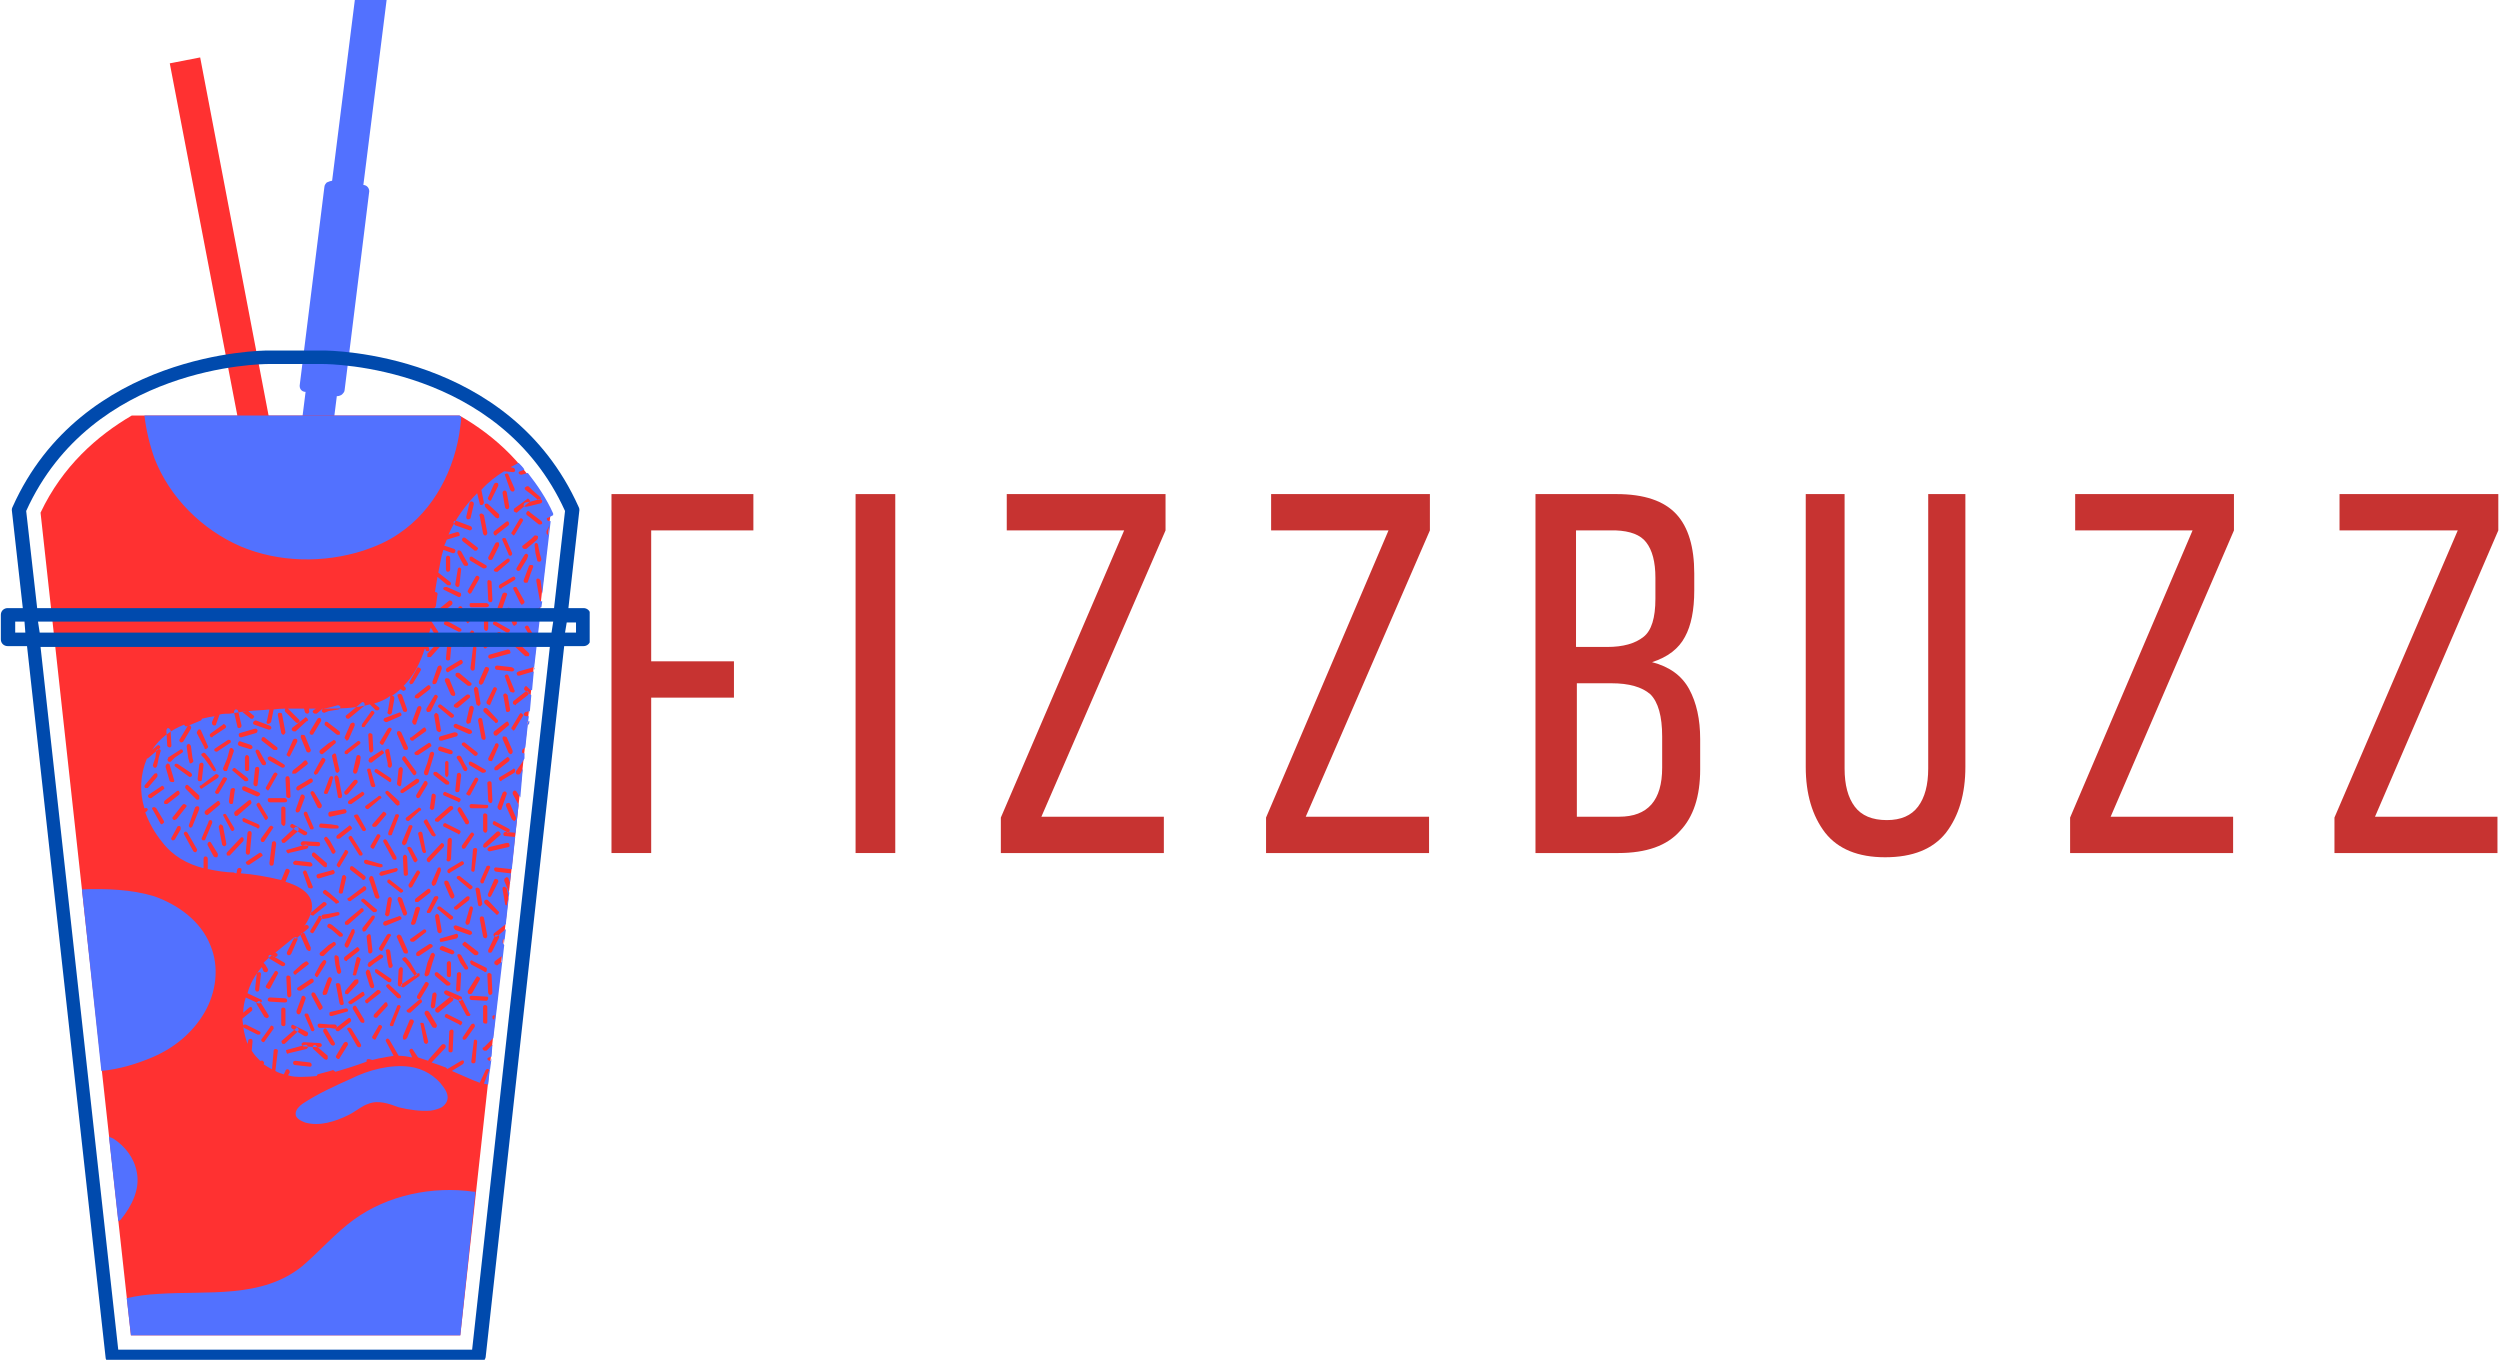 <svg version="1.2" xmlns="http://www.w3.org/2000/svg" viewBox="0 0 296 161" width="296" height="161"><defs><clipPath clipPathUnits="userSpaceOnUse" id="cp1"><path d="m23-0.69h23v147.69h-23z"/></clipPath><clipPath clipPathUnits="userSpaceOnUse" id="cp2"><path d="m0.07 41h69.75v120.31h-69.75z"/></clipPath></defs><style>.a{fill:#5271ff}.b{fill:#ff3131}.c{fill:#004aad}.d{fill:#c73331}</style><g clip-path="url(#cp1)"><path class="a" d="m23.7 145.7l18.4-146.4 3.7 0.5-18.4 146.4z"/></g><path class="b" d="m65.2 60.7l-10.7 97.4h-39l-10.7-97.4c2.6-5.5 6.7-9.1 10.8-11.5h12.5l-8-41.7 3.6-0.7 8.1 42.4h22.6c4.2 2.4 8.2 6 10.8 11.5z"/><path fill-rule="evenodd" class="a" d="m18.3 54.3c-0.6-1.7-1-3.4-1.2-5.1h37.3c0.1 0.1 0.2 0.1 0.2 0.2q0 0.5-0.1 1.1c-0.6 5-3.1 9.9-7.3 12.7-1.3 0.9-2.7 1.5-4.2 2-4.7 1.5-10 1.4-14.5-0.5-4.6-2-8.4-5.8-10.2-10.4zm23.6 90.1c-2.2 1.6-4 3.7-6.1 5.5-4.8 3.9-11.2 2.9-17.1 3.3q-1.9 0.1-3.7 0.5l0.5 4.4h39l1.8-17c0 0-0.1 0-0.2 0-4.9-0.7-10.2 0.4-14.2 3.3zm-17.7-24.5c1.4-2.4 1.8-5.4 0.7-8-1.1-2.8-3.8-4.8-6.7-5.8-2.7-0.8-5.6-0.9-8.5-0.8l2.3 21.5c2.1-0.2 4.1-0.8 6-1.6 2.6-1.1 4.8-2.9 6.2-5.3zm-8 18.9c-0.3-1.7-1.4-3.1-2.8-4q-0.2-0.1-0.5-0.2l1.1 10q0.2-0.1 0.3-0.2c1.3-1.6 2.3-3.6 1.9-5.6zm20-92.4l3.7 0.5q0 0 0.1 0c0.1 0 0.4-0.1 0.5-0.2 0.1-0.1 0.3-0.3 0.3-0.5l2.9-23.4c0.1-0.4-0.2-0.9-0.7-0.9l-3.6-0.5c-0.2 0-0.5 0.1-0.7 0.2-0.1 0.1-0.3 0.3-0.3 0.6l-2.9 23.3c-0.1 0.5 0.2 0.9 0.7 0.9zm5.1 85.6c0.8-0.4 1.6-1.1 2.3-1.3 1.2-0.5 2.5 0 3.6 0.4 1.2 0.3 2.6 0.5 3.8 0.4q0.7-0.1 1.3-0.4c1-0.7 0.8-1.6 0.2-2.4-0.9-1.3-2.4-2.2-4-2.4-2.3-0.3-4.9 0.4-6.9 1.4-2 0.9-4 1.8-5.8 3-0.4 0.3-0.8 0.7-0.8 1.2 0 0.5 0.6 0.8 1.1 1 1.7 0.5 3.6-0.1 5.2-0.9zm16-3.7c0.1 0 0.3 0.1 0.5 0.1l0.2-1.8c0 0 0 0-0.1 0.1zm7.6-67c-0.2 0-0.2 0.2-0.1 0.3q0.1 0.1 0.2 0.1c0.1 0 0.2 0 0.2 0l-1 8.6-0.2-1.6c-0.1-0.1-0.2-0.2-0.3-0.2-0.2 0-0.2 0.1-0.2 0.3l0.4 2.2q0 0.2 0.2 0.2h0.1l-0.1 0.7-1.1 0.3q-0.1 0-0.1 0.1-0.1 0.1-0.1 0.2c0 0 0 0 0.1 0.1q0 0.1 0.2 0.1 0 0 0 0l0.9-0.2-0.8 6.9 0.1-0.3c-0.1-0.1-0.2-0.1-0.2-0.1l-0.3 0.1-1.4 0.4c-0.2 0.1-0.3 0.2-0.2 0.3q0 0.2 0.2 0.2c0.1 0 0.1 0 0.1 0l1.3-0.4 0.4-0.1-0.2 2.2h-0.2l-0.4-0.4c-0.1-0.1-0.2-0.1-0.3 0.1q-0.1 0.2 0 0.3l0.8 0.6v0.1l-0.2 2.2v-0.4l-0.5 0.1c-0.1 0.1-0.2 0.2-0.2 0.3q0.1 0.2 0.3 0.2h0.3l-0.4 3.7-0.3 0.2c-0.1 0.1-0.1 0.3-0.1 0.4q0.1 0.1 0.3 0.1c0 0 0 0 0 0v0.6l-0.3 0.5-0.7 1q-0.1 0.2 0.1 0.4 0.1 0 0.2 0 0.1 0 0.2-0.1l0.3-0.6-0.3 3.5v-0.1l-0.4-0.6c-0.1-0.2-0.2-0.2-0.3-0.2-0.2 0.1-0.2 0.2-0.2 0.4l0.7 1.3-0.8 7.6q-0.1 0-0.1 0l-1.8-0.2c-0.1 0-0.2 0.1-0.2 0.2 0 0.1 0 0.2 0.2 0.3l1.7 0.2h0.1l-0.2 1.8 0.1-0.6-0.2-0.6c0-0.1-0.2-0.2-0.3-0.1-0.2 0.1-0.2 0.2-0.2 0.4l0.6 1.4-0.4 3.6q0 0 0 0.1l-1.4 1.1c-0.1 0.1-0.1 0.2 0 0.4q0 0 0.2 0c0 0 0.1 0 0.1 0l1.1-0.9-0.2 1.7v-0.5q0 0-0.1 0c-0.1 0.1-0.1 0.2-0.1 0.4l0.2 0.3-1.3 11.1v-0.1l-1.1 1.1c-0.2 0-0.2 0.2-0.1 0.3 0.1 0.1 0.1 0.1 0.2 0.1 0 0 0.1 0 0.2 0l0.7-0.7-0.1 1.4-0.3 0.1c-0.1 0-0.2 0.1-0.2 0.2q0.1 0.2 0.3 0.2 0 0 0 0h0.1l0.1-0.3-0.2 1.5c0-0.1 0-0.2-0.2-0.2-0.1-0.1-0.2 0-0.3 0.1l-0.7 1.5c-1.1-0.4-2.1-0.9-3.3-1.4l1.3-0.8q0.2-0.2 0.1-0.4-0.1-0.1-0.3 0l-1.5 0.9c-0.1 0-0.1 0.1-0.1 0.1q-0.1-0.1-0.2-0.2c-0.5-0.2-1.1-0.4-1.7-0.6l1.6-1.7c0.1-0.1 0.1-0.3 0-0.4-0.1-0.1-0.3-0.1-0.4 0l-1.5 1.7q-0.1 0.1-0.1 0.2-0.6-0.2-1.2-0.4l-0.6-0.9q-0.1-0.2-0.3-0.1c-0.1 0.1-0.2 0.2-0.1 0.3l0.3 0.7c-0.5-0.1-1.1-0.2-1.6-0.2l-1.1-1.9c-0.1-0.1-0.2-0.2-0.3-0.1q-0.2 0.1-0.1 0.3l0.9 1.7c-0.4 0.1-0.7 0.1-1.1 0.2q-0.7 0.1-1.4 0.3l-0.4-0.1c-0.2 0-0.3 0-0.3 0.2 0 0 0 0.1 0 0.1q-1.9 0.7-3.7 1.2c-0.1-0.1-0.2-0.2-0.3-0.2l-0.3 0.1-1.5 0.4c0 0.1-0.1 0.1-0.1 0.2q-0.9 0.1-1.8 0.1c-0.5 0-1.1 0-1.6-0.2l0.2-0.3c0-0.2 0-0.3-0.2-0.4-0.1 0-0.3 0-0.3 0.2l-0.2 0.4c-0.3-0.1-0.7-0.2-1-0.4l0.3-2.4c0-0.1-0.1-0.2-0.3-0.2-0.1 0-0.2 0.1-0.2 0.2l-0.2 2.2c-0.4-0.2-0.7-0.4-1-0.6 0.1-0.1 0.1-0.2 0-0.3q-0.1-0.2-0.3-0.1h-0.1c-0.3-0.3-0.7-0.7-1-1.2l0.1-1.1c0-0.2-0.1-0.3-0.2-0.3-0.2 0-0.3 0.1-0.3 0.2l-0.1 0.4c-0.2-0.6-0.4-1.3-0.5-2 0 0 0.1 0.1 0.1 0.1l1.6 0.8c0 0 0.1 0 0.1 0q0.2 0 0.2-0.1c0.1-0.1 0-0.3-0.1-0.3l-1.6-0.8c-0.1 0-0.3 0-0.3 0.1 0 0.1 0 0.2 0 0.2 0-0.3-0.1-0.7-0.1-1l1.1-0.9c0.1-0.1 0.1-0.2 0-0.4 0-0.1-0.2-0.1-0.3 0l-0.7 0.6c0-0.6 0.1-1.2 0.3-1.8l1.5 0.7q0.1 0 0.1 0 0.1 0 0.3-0.2c0-0.1 0-0.3-0.2-0.3l-1.5-0.7c0.3-1.1 0.9-2.2 1.7-3.1l0.2 0.5q0.1 0.1 0.2 0.1 0.1 0 0.2 0 0.2-0.2 0.1-0.4l-0.3-0.5-0.2-0.2q0.5-0.5 1-0.9l0.2 0.2c0.1 0 0.2 0 0.2 0 0.1 0 0.1 0 0.2-0.1 0.1-0.1 0.1-0.2 0-0.3l-0.2-0.1c0.7-0.6 1.5-1.2 2.2-1.8 0 0.1 0.1 0.1 0.1 0.1 0.1 0 0.1 0 0.2 0l1.3-1.1c0.2-0.1 0.2-0.3 0.1-0.4-0.1-0.1-0.3-0.1-0.3-0.1l-0.2 0.2c2.1-3 0.4-4.5-2.2-5.3l0.5-1.2c0-0.1 0-0.3-0.2-0.3-0.1-0.1-0.3 0-0.3 0.1l-0.5 1.2c-1.6-0.4-3.4-0.7-4.8-0.8l0.1-0.3c0-0.1 0-0.3-0.1-0.3-0.2-0.1-0.3 0-0.4 0.1l-0.1 0.5q-0.2 0-0.3-0.1c-1 0-2.1-0.2-3.1-0.4v-1.2c0-0.2-0.1-0.3-0.3-0.3-0.1 0-0.2 0.1-0.2 0.3v1.1c-1.9-0.5-3.6-1.4-4.9-3.1q-1.3-1.6-2-3.5l0.1-0.1c0.1 0 0.2-0.2 0.2-0.3-0.1-0.1-0.2-0.2-0.3-0.1h-0.1c-0.6-1.9-0.5-4 0.3-5.9 0 0 0.1 0 0.1 0l1.4-1.2c0.1 0 0.1-0.2 0-0.3-0.1-0.1-0.2-0.1-0.3 0l-0.6 0.5c0.9-1.4 2.3-2.4 3.8-3 0.1 0.1 0.1 0.2 0.2 0.2q0.1 0 0.1 0l1.7-0.7c0 0 0.1-0.1 0.1-0.2q0.8-0.2 1.5-0.3l-0.3 0.7c0 0.2 0 0.3 0.2 0.4 0 0 0 0 0.1 0q0.2 0 0.2-0.2l0.4-1.1c0.4-0.1 0.8-0.1 1.2-0.1 0.6-0.1 1.3-0.2 2-0.3q-0.3 0.1-0.5 0.1l1 0.8c0 0 0.1 0 0.1 0 0.1 0 0.2 0 0.2-0.1q0.2-0.2 0-0.3l-0.6-0.5c0.8-0.1 1.7-0.1 2.5-0.2l-0.3 1.4c-0.1 0.1 0 0.3 0.1 0.3 0.1 0 0.1 0 0.1 0 0.1 0 0.2-0.1 0.3-0.2l0.3-1.5q0.7-0.1 1.4-0.1c-0.1 0.1-0.1 0.3 0 0.4l1.2 1.2c0.1 0.1 0.2 0.1 0.2 0.1q0.1 0 0.2-0.1c0.1 0 0.1-0.2 0-0.3l-1.3-1.3c0.7 0 1.3 0 1.9 0l0.1 0.4q0.1 0.2 0.3 0.2c0.1 0 0.3-0.2 0.2-0.3v-0.3q0.4 0 0.8 0l-0.3 0.2c-0.1 0.1-0.1 0.2 0 0.3q0.1 0.1 0.2 0.1c0.1 0 0.1 0 0.2 0l0.7-0.6c1.9 0 3.8 0 5.6-0.5l0.7 0.7c0 0 0.1 0 0.2 0 0 0 0.1 0 0.2-0.1q0.1-0.2-0.1-0.3l-0.5-0.4c0.7-0.2 1.4-0.5 1.9-0.9 0 0.1 0 0.1 0 0.2l-0.3 1.7c-0.1 0.1 0 0.2 0.2 0.3q0.2 0 0.3-0.2l0.3-1.7c0-0.2-0.1-0.3-0.2-0.3q-0.1 0-0.1 0 0 0 0 0c0.3-0.2 0.7-0.5 1-0.8l0.2 0.1c0.1 0.1 0.2 0.1 0.2 0.1 0.1 0 0.1-0.1 0.2-0.1q0.1-0.2 0-0.3l-0.2-0.2c1.2-1.2 2-2.8 2.5-4.4l0.1 0.1q0 0.2 0.2 0.2h0.1c0.1 0 0.2-0.1 0.1-0.3l-0.2-1q0.2-0.7 0.4-1.5l0.4 0.7q0.1 0.2 0.2 0.2 0.1 0 0.2-0.1c0.1-0.1 0.1-0.2 0.1-0.3l-0.8-1.2c0 0 0 0.1 0 0.1 0.1-0.5 0.1-1.1 0.2-1.7h0.1q0.1 0 0.2-0.2l0.2-1.4c0.1-0.1-0.1-0.3-0.2-0.3 0 0 0 0-0.1 0 0.1-0.6 0.2-1.2 0.3-1.8l1.2 1c0 0 0.1 0 0.1 0 0.1 0 0.2 0 0.2 0q0.2-0.2 0-0.4l-1.4-1.1c0 0 0 0 0 0 0.2-0.9 0.3-1.8 0.6-2.7l1.1 0.4c0 0 0 0 0.1 0 0.1 0 0.2-0.1 0.2-0.2 0.1-0.1 0-0.2-0.1-0.3l-1.2-0.4c0.1-0.2 0.2-0.4 0.3-0.7l1.3-0.4c0.2 0 0.3-0.1 0.2-0.3 0-0.2-0.2-0.2-0.3-0.2l-1 0.3c0.8-1.8 2-3.5 3.4-4.9l0.3 1.2q0 0.2 0.2 0.2h0.1c0.1-0.1 0.2-0.2 0.2-0.3l-0.3-1.5c0.8-0.9 1.7-1.6 2.7-2.2l1 0.1h0.1c0.1 0 0.2-0.1 0.2-0.2 0-0.1-0.1-0.3-0.2-0.3l-0.4-0.1c0 0.1 0.6-0.3 1-0.5 0.3 0.3 0.5 0.5 0.7 0.8l-0.5 0.2c-0.1 0-0.2 0.1-0.2 0.2q0.1 0.2 0.3 0.2c0 0 0 0 0.1 0l0.7-0.2c1.1 1.4 2.2 3 3 4.8v0.2zm-34 54c0-0.1-0.1-0.2-0.2-0.2-0.1 0-0.3 0.1-0.3 0.2l-0.2 1.8c0 0.1 0.1 0.3 0.2 0.3q0 0 0.1 0c0.1 0 0.2-0.1 0.2-0.3zm31.7-29.5v0.1l0.1-0.5q-0.1 0-0.2 0c-0.1 0.1-0.1 0.3 0.1 0.4zm-0.4-27.8l0.8 0.6 0.6 0.5c0 0.1 0.1 0.1 0.2 0.1 0 0 0.1-0.1 0.2-0.1q0.1-0.2-0.1-0.3l-0.9-0.8-0.4-0.4q-0.2-0.1-0.4 0.1c-0.1 0-0.1 0.2 0 0.3zm-1.3 2.2c-0.1 0.1-0.1 0.3 0 0.4q0.1 0 0.2 0.1c0.1 0 0.1 0 0.2-0.1l1.3-1.1c0.2-0.1 0.2-0.2 0.1-0.3-0.1-0.2-0.3-0.2-0.3-0.1zm-9.7 53.8l0.3-0.9c0-0.1-0.1-0.2-0.2-0.3-0.1 0-0.3 0.1-0.3 0.2l-0.4 1-0.3 1.2c-0.1 0.2 0 0.3 0.1 0.4 0.1 0 0.1 0 0.1 0 0.1 0 0.2-0.1 0.3-0.2zm-0.6 2.3c-0.1-0.1-0.3 0-0.3 0.1l-0.9 1.5q-0.1 0.2 0.1 0.4 0 0 0.1 0 0.1 0 0.2-0.1l0.9-1.5c0.1-0.2 0.1-0.3-0.1-0.4zm-7.1-25l0.4 1.7q0.1 0.2 0.3 0.2c0 0 0 0 0.1 0 0.1 0 0.2-0.2 0.1-0.3l-0.5-1.7c0-0.2-0.1-0.2-0.3-0.2-0.1 0-0.2 0.2-0.1 0.3zm0.2-2.5c0 0.1 0.1 0.3 0.2 0.3q0 0 0 0c0.2 0 0.3-0.2 0.3-0.3l-0.1-1.8c0-0.1-0.2-0.2-0.3-0.2-0.1 0-0.2 0.1-0.2 0.2zm-0.4 6.6c-0.1 0.1-0.1 0.2 0 0.3 0 0 0.1 0.1 0.2 0.1 0.1 0 0.1 0 0.2-0.1l1.3-1.1c0.2-0.1 0.2-0.2 0.1-0.3-0.1-0.1-0.3-0.1-0.3 0zm5.4-8.1c-0.2 0-0.2 0.2-0.1 0.3 0.1 0.1 0.1 0.1 0.2 0.1 0.1 0 0.2 0 0.2-0.1l1.4-1c0.1-0.1 0.1-0.3 0-0.3 0-0.2-0.2-0.2-0.3-0.1zm0.3-1.5c0 0 0 0 0.1 0q0.2 0 0.2-0.2l0.6-1.7c0-0.1 0-0.3-0.2-0.3-0.1 0-0.2 0-0.3 0.2l-0.6 1.6c0 0.2 0.1 0.3 0.2 0.4zm8.8 9.7c0-0.1 0-0.2-0.2-0.2l-1.8-0.1c-0.1 0-0.2 0.1-0.2 0.2q0 0.3 0.2 0.3h1.8c0.1 0 0.2-0.1 0.2-0.2zm-0.1 1c0-0.1-0.2-0.2-0.3-0.2-0.1 0-0.2 0.1-0.2 0.2v1.8c0 0.1 0.1 0.3 0.3 0.3 0.1 0 0.2-0.2 0.2-0.3zm-3.5 14.2c0-0.1-0.1-0.2-0.3-0.1l-1.7 0.5c-0.1 0-0.2 0.1-0.1 0.3q0 0.2 0.2 0.1c0 0 0 0 0.1 0l1.7-0.4c0.1-0.1 0.2-0.3 0.1-0.4zm-0.1 4.6l-0.1 1.8c0 0.1 0 0.3 0.2 0.3q0 0 0 0c0.1 0 0.3-0.1 0.3-0.2l0.1-1.9c0-0.1-0.1-0.2-0.2-0.2-0.2 0-0.3 0.1-0.3 0.2zm-0.6-2.3c0 0 0 0 0 0 0.2 0 0.2-0.1 0.3-0.2 0-0.1-0.1-0.3-0.2-0.3l-1.2-0.5c-0.1 0-0.3 0.1-0.3 0.2-0.1 0.1 0 0.3 0.1 0.3zm-0.1 1.2v-0.1c0-0.2-0.1-0.3-0.2-0.3-0.2 0-0.3 0.1-0.3 0.3v1.3c0 0.2 0.1 0.3 0.3 0.3 0.1 0 0.2-0.1 0.2-0.3zm-13.3-0.9c-0.1-0.1-0.2-0.2-0.3-0.2-0.2 0-0.2 0.1-0.2 0.3l0.1 0.8 0.2 0.9q0.1 0.2 0.2 0.2h0.1c0.1 0 0.2-0.2 0.2-0.3l-0.2-0.8zm0.1-2.4c0 0 0.1 0 0.1 0 0.1 0 0.1 0 0.2 0q0.2-0.2 0-0.4l-1.2-1-0.2-0.1q-0.2-0.1-0.3 0.1-0.1 0.1 0 0.3l0.5 0.3zm-0.4 5.8l0.4 2.1q0.1 0.2 0.2 0.2h0.1c0.1 0 0.2-0.1 0.2-0.2l-0.4-2.2c-0.1-0.2-0.2-0.2-0.3-0.2-0.2 0-0.3 0.1-0.2 0.3zm-1.8-19.2c-0.1 0-0.2 0.1-0.2 0.3q0 0.2 0.2 0.2l1.2 0.1h0.6q0 0 0 0c0.2 0 0.3 0 0.3-0.2 0-0.1-0.1-0.2-0.3-0.2l-0.6-0.1zm0.5-3.5c0 0 0 0 0.1 0 0.1 0 0.2 0 0.2-0.1l0.4-0.9 0.2-0.8c0.1-0.1 0-0.3-0.1-0.3q0 0-0.1 0-0.1 0-0.2 0.2l-0.6 1.6c-0.1 0.2 0 0.3 0.1 0.3zm2.8 12.3c-0.2 0-0.2 0.2-0.1 0.3q0.1 0.1 0.2 0.1c0.1 0 0.2 0 0.2-0.1l1.7-1.2c0.1-0.1 0.1-0.3 0-0.4-0.1-0.1-0.3-0.1-0.3 0zm0.2-3.3l1.4 1.1c0 0.1 0.1 0.1 0.1 0.1 0.1 0 0.2-0.1 0.2-0.1q0.2-0.2 0-0.4l-1.4-1.1q-0.2-0.1-0.3 0c-0.1 0.2-0.1 0.3 0 0.4zm1.8-4.9l-0.9-1.6c-0.1-0.1-0.2-0.1-0.4 0-0.1 0-0.1 0.2 0 0.3l0.9 1.5q0 0.1 0.2 0.1 0 0 0.1 0c0.1-0.1 0.2-0.2 0.1-0.3zm-1.6 1q-0.1-0.2-0.3-0.1c-0.1 0.1-0.2 0.2-0.1 0.3l1.2 1.9q0 0.1 0.2 0.1 0 0 0.1 0 0.2-0.1 0.1-0.3zm-0.1-1.2c-0.1-0.2-0.3-0.2-0.3-0.1l-1.4 1.1c-0.1 0.1-0.1 0.3 0 0.4q0 0 0.2 0c0 0 0.1 0 0.1 0l1.4-1.1c0.1-0.1 0.1-0.2 0-0.3zm-3.2 1.5l0.7 1.2 0.2 0.4q0.1 0.1 0.2 0.1 0.1 0 0.1-0.1 0.2-0.1 0.1-0.3l-0.6-1.1-0.3-0.4c-0.1-0.1-0.2-0.2-0.3-0.1-0.1 0.1-0.2 0.2-0.1 0.3zm0.7 3.7l-1.5 0.4c-0.1 0.1-0.2 0.2-0.1 0.3q0 0.2 0.2 0.2c0 0 0 0 0.1 0l1.3-0.4 0.4-0.1c0.1-0.1 0.2-0.2 0.1-0.3 0-0.1-0.1-0.2-0.2-0.2zm-0.8 2.7l0.8 0.6 0.6 0.5c0 0.1 0.1 0.1 0.1 0.1 0.1 0 0.2-0.1 0.3-0.1q0.1-0.2-0.1-0.3l-0.9-0.8-0.5-0.4q-0.2-0.1-0.3 0.1c-0.1 0-0.1 0.2 0 0.3zm2-3.3l0.9-1.5q0.1-0.2-0.1-0.3c-0.1-0.1-0.3-0.1-0.3 0.1l-0.9 1.5q-0.1 0.2 0.1 0.3 0 0.1 0.1 0.1 0.1 0 0.2-0.2zm-0.2 3.1c0 0.1 0.1 0.2 0.2 0.2h0.1q0.2 0 0.2-0.2l0.4-1.7c0-0.1-0.1-0.2-0.2-0.3-0.2 0-0.3 0.1-0.3 0.2zm0.7 6.2c0 0.1 0 0.3 0.2 0.4q0 0 0.1 0 0.1 0 0.2-0.2l0.7-1.6c0-0.1 0-0.3-0.1-0.4-0.1 0-0.3 0-0.3 0.2zm0 1.9q0 0 0.2 0.1c0 0 0.1 0 0.1-0.1l1.4-1.1c0.1-0.1 0.1-0.3 0-0.3-0.1-0.2-0.2-0.2-0.3-0.1l-1.4 1.1c-0.1 0.1-0.1 0.2 0 0.4zm1.2 1.8q0.2 0 0.2-0.2l0.3-1 0.2-0.7c0-0.1-0.1-0.2-0.3-0.3-0.1 0-0.2 0.1-0.2 0.2l-0.2 0.8-0.2 1c-0.1 0.1 0 0.2 0.2 0.2zm0.9-7.5c0.2-0.1 0.2-0.2 0.1-0.4-0.1-0.1-0.3-0.1-0.3 0l-1.8 1.5c-0.1 0.1-0.1 0.2 0 0.4q0 0 0.2 0c0 0 0.1 0 0.1 0zm1.3 0c0 0 0.1 0 0.2 0 0 0 0.1 0 0.2-0.1q0.1-0.2-0.1-0.3l-1.3-1.1q-0.2-0.2-0.4 0-0.1 0.2 0.1 0.3zm1.6-8.5c-0.1-0.1-0.2-0.2-0.3-0.1q-0.2 0.1-0.1 0.3l1.1 2q0.1 0.1 0.2 0.1 0.1 0 0.2 0 0.1-0.2 0-0.4zm0.3-0.6q0.1 0 0.1 0c0.1 0 0.2 0 0.2-0.1l0.8-2.1c0.1-0.1 0-0.3-0.1-0.3-0.1 0-0.3 0-0.3 0.1l-0.8 2c-0.1 0.3 0 0.4 0.1 0.4zm-0.5-2.7q-0.2-0.2-0.3 0l-1.2 1.4q-0.1 0.2 0.1 0.3c0 0 0.1 0 0.1 0 0.1 0 0.2 0 0.3-0.1l1.1-1.3c0.1-0.1 0-0.3-0.1-0.3zm-1.7 3.9c-0.1 0.1 0 0.3 0.1 0.3q0.1 0.1 0.1 0.1 0.2 0 0.2-0.1l0.7-1.3c0.1-0.1 0-0.3-0.1-0.3-0.1-0.1-0.3 0-0.3 0.1zm-0.5 1.7c-0.1 0-0.3 0-0.3 0.2 0 0.1 0 0.2 0.2 0.3l1.7 0.4c0 0 0 0 0 0 0.2 0 0.3-0.1 0.3-0.1 0-0.2 0-0.3-0.2-0.3zm1.3 4.6c0 0 0 0 0.1 0 0.1-0.1 0.2-0.2 0.1-0.3l-0.7-2.2c0-0.1-0.2-0.2-0.3-0.2-0.1 0.1-0.2 0.2-0.2 0.4l0.7 2.1q0.1 0.2 0.3 0.2zm0.3 6.1q0.1 0.1 0.1 0.1 0.2 0 0.2-0.1l0.9-1.6q0.2-0.2 0-0.3c-0.2-0.1-0.3 0-0.4 0.1l-0.9 1.5c-0.1 0.1 0 0.3 0.1 0.3zm0.2-8.8l1.7-0.5c0.1 0 0.2-0.2 0.2-0.3-0.1-0.1-0.2-0.2-0.3-0.1l-1.7 0.4c-0.1 0.1-0.2 0.2-0.2 0.3q0.1 0.2 0.3 0.2c-0.1 0 0 0 0 0zm2.1 1.9c0.1 0.1 0.1 0.1 0.2 0.1 0.1 0 0.1-0.1 0.2-0.1q0.1-0.2-0.1-0.3l-1.4-1.1c-0.1-0.1-0.2-0.1-0.3 0q-0.1 0.2 0 0.3zm-1.1 0.6c-0.1 0-0.3 0.1-0.3 0.3l-0.3 1.7c-0.1 0.1 0.1 0.2 0.2 0.3q0.2 0 0.3-0.2l0.3-1.8c0-0.1-0.1-0.3-0.2-0.3zm6.6-26.8q0.1 0.2 0.2 0.2 0.1 0 0.2-0.1l1.5-0.9q0.2-0.2 0-0.4c0-0.1-0.2-0.1-0.3 0l-1.5 0.9c-0.1 0.1-0.1 0.2-0.1 0.3zm0.2-1.2q0.3 0 0.3-0.2l0.2-2.3c0-0.1-0.1-0.2-0.2-0.2-0.2 0-0.3 0.1-0.3 0.2l-0.2 2.3c0 0.1 0.1 0.2 0.2 0.2zm-3.5 20.5l0.5 2.1q0.1 0.2 0.2 0.2h0.1c0.1 0 0.2-0.2 0.1-0.3l-0.4-2.1c-0.1-0.1-0.2-0.2-0.3-0.1-0.1 0-0.2 0.1-0.2 0.2zm0.2-2.7c0.2 0 0.2-0.2 0.1-0.3-0.1-0.1-0.3-0.1-0.3 0l-1.4 1.1c-0.1 0.1-0.1 0.2 0 0.3q0 0.1 0.2 0.1c0 0 0.1 0 0.1 0zm3-5.7v1.4c0 0.1 0.1 0.3 0.2 0.3 0.1 0 0.2-0.2 0.2-0.3v-1.4c0-0.1-0.1-0.2-0.2-0.2-0.1 0-0.2 0.1-0.2 0.2zm0.6-1c0 0 0 0 0.1 0 0.1 0 0.2-0.1 0.2-0.2 0-0.1 0-0.2-0.2-0.3l-1.2-0.4c-0.1 0-0.3 0-0.3 0.2-0.1 0.1 0 0.2 0.1 0.3zm-0.5 4.5c-0.1-0.1-0.3 0-0.3 0.1-0.1 0.1 0 0.3 0.1 0.3l1.6 0.7c0 0 0.1 0.1 0.1 0.1q0.1 0 0.2-0.2c0.1-0.1 0-0.3-0.1-0.3zm2.2-5.9c-0.1 0-0.2 0-0.3 0.1q-0.1 0.2 0.1 0.3l1.3 1.1c0.1 0.1 0.1 0.1 0.2 0.1q0.1 0 0.2-0.1c0.1-0.1 0.1-0.3-0.1-0.4zm0.9-4.3c-0.1-0.1-0.2 0-0.3 0.1l-0.4 1.7c0 0.2 0.1 0.3 0.2 0.3q0 0 0 0c0.1 0 0.2-0.1 0.3-0.1l0.4-1.7c0-0.2-0.1-0.3-0.2-0.3zm-1.3 6q-0.2-0.2-0.4-0.1-0.2 0.1-0.1 0.3l0.4 0.6 0.4 0.8q0.1 0.1 0.2 0.1 0.1 0 0.1 0c0.1-0.1 0.2-0.3 0.1-0.4l-0.3-0.5zm-0.5 2.1l-0.2 1.9c0 0.1 0.1 0.2 0.2 0.2q0 0 0 0c0.2 0 0.3-0.1 0.3-0.2l0.2-1.8c0-0.1-0.1-0.3-0.2-0.3-0.2 0-0.3 0.1-0.3 0.2zm-2.5 5.2c-0.1 0-0.1 0.2-0.1 0.3q0.1 0.1 0.3 0.1c0 0 0.1 0 0.1 0l1.6-1.4c0.2-0.1 0.2-0.2 0.1-0.4-0.1-0.1-0.3-0.1-0.4 0zm3.3 5.2q-0.1-0.2-0.3-0.1l-1.5 0.9c-0.1 0.1-0.2 0.2-0.1 0.4q0.1 0.1 0.2 0.1 0.1 0 0.1-0.1l1.5-0.9q0.2-0.1 0.1-0.3zm-0.5 1.6c-0.1 0-0.2 0-0.3 0.1q-0.1 0.2 0.1 0.3l1.3 1.1c0.1 0.1 0.1 0.1 0.2 0.1 0.1 0 0.1-0.1 0.2-0.1q0.1-0.2 0-0.3zm-1.3-1.7q0.2 0 0.3-0.3l0.1-2.2c0-0.2-0.1-0.3-0.2-0.3-0.1 0-0.3 0.1-0.3 0.3l-0.1 2.2c-0.1 0.1 0 0.3 0.2 0.3zm1.3-3.7l-1.6-0.8c-0.1-0.1-0.3 0-0.3 0.1-0.1 0.1 0 0.3 0.1 0.3l1.6 0.8c0 0 0.1 0.1 0.1 0.1q0.1 0 0.2-0.2 0.1-0.2-0.1-0.3zm-2.8-4c0-0.2-0.1-0.3-0.2-0.3-0.1-0.1-0.3 0-0.3 0.2l-0.2 1.4c-0.1 0.1 0.1 0.2 0.2 0.3q0.2 0 0.3-0.2zm-1 2.8q-0.1-0.2-0.3 0-0.2 0.1-0.1 0.3l0.9 1.5q0.1 0.1 0.2 0.1 0.1 0.1 0.2 0 0.2-0.1 0-0.3zm0 4.9c0 0 0.1 0.1 0.2 0.1q0.1 0 0.1-0.1l1.6-1.7c0.1-0.1 0.1-0.3 0-0.4-0.1-0.1-0.3-0.1-0.3 0l-1.6 1.7c-0.1 0.1-0.1 0.3 0 0.4zm0.7 2.9c0 0 0 0 0 0 0.1 0 0.2-0.1 0.3-0.2l0.6-1.6c0-0.2 0-0.3-0.1-0.4-0.1 0-0.3 0-0.3 0.2l-0.7 1.6q0 0.3 0.2 0.4zm0.5 2.5q-0.1 0.2 0.1 0.3l1.3 1.1c0.1 0.1 0.2 0.1 0.2 0.1 0.1 0 0.1-0.1 0.2-0.1q0.1-0.2 0-0.3l-1.4-1.1c-0.1-0.1-0.3-0.1-0.4 0zm1.9-1.1c0.1 0 0.1-0.2 0.1-0.3l-0.7-1.6c-0.1-0.1-0.2-0.2-0.4-0.1-0.1 0-0.1 0.2-0.1 0.3l0.7 1.6c0.1 0.1 0.1 0.2 0.3 0.2 0 0 0.1-0.1 0.1-0.1zm0.1 1.3q0 0.1 0.2 0.1c0 0 0.1 0 0.1 0l1.4-1.1c0.1-0.1 0.1-0.3 0.1-0.4-0.1-0.1-0.3-0.1-0.4 0l-1.3 1.1c-0.2 0.1-0.2 0.2-0.1 0.3zm1.5 1.9q0.1 0 0 0 0.2 0 0.3-0.2l0.4-1.7c0-0.1 0-0.2-0.2-0.3-0.1 0-0.2 0.1-0.2 0.2l-0.5 1.7c0 0.1 0.1 0.3 0.2 0.3zm0.9-6.5l0.3-2.4c0-0.1-0.1-0.2-0.2-0.2-0.2 0-0.3 0.1-0.3 0.2l-0.2 2.4c0 0.1 0 0.2 0.2 0.2q0 0 0 0c0.1 0.1 0.2-0.1 0.2-0.2zm-0.2-4.4q-0.2-0.1-0.3 0.1l-1 1.4q-0.1 0.2 0.1 0.4 0 0 0.1 0 0.1 0 0.2-0.1l1-1.5c0.1-0.1 0-0.2-0.1-0.3zm-0.5-1.4l-0.9-1.5c-0.1-0.1-0.2-0.2-0.3-0.1q-0.2 0.2-0.1 0.4l0.9 1.5q0 0.1 0.2 0.1 0 0 0.1 0c0.1-0.1 0.2-0.2 0.1-0.4zm0-3q0.1 0 0.2-0.1l0.9-1.7q0.1-0.2-0.1-0.3-0.2-0.1-0.3 0.1l-0.9 1.6q-0.2 0.2 0 0.3c0.1 0 0.1 0.1 0.2 0.1zm1.6-2.7q0.1 0 0.1 0 0.2 0 0.3-0.1 0.1-0.2-0.1-0.3l-1.2-0.7-0.4-0.2q-0.2-0.1-0.3 0.1 0 0 0 0.1 0 0.1 0.1 0.2zm0.4-4.2l-0.4-2.1c0-0.1-0.1-0.2-0.3-0.2-0.1 0-0.2 0.2-0.2 0.3l0.4 2.1q0.1 0.2 0.3 0.2c0.2 0 0.2-0.2 0.2-0.3zm1.1-1.8c0 0.1 0.1 0.1 0.1 0.1 0.1 0 0.2 0 0.2-0.1 0.1 0 0.1-0.2 0-0.3l-1.2-1.3c-0.1-0.1-0.3-0.1-0.4 0-0.1 0.1-0.1 0.3 0 0.4zm0.1-4.1c-0.1-0.1-0.3 0-0.3 0.1l-0.8 1.6c0 0.1 0 0.3 0.2 0.3 0 0 0.1 0.1 0.1 0.1 0.1 0 0.2-0.1 0.2-0.2l0.7-1.6c0.1-0.1 0-0.3-0.1-0.3zm-1-2.4c-0.1-0.1-0.3 0-0.3 0.1l-0.7 1.6c0 0.1 0 0.3 0.1 0.3 0.1 0 0.1 0.1 0.1 0.1q0.1 0 0.3-0.2l0.7-1.6c0-0.1 0-0.3-0.2-0.3zm-1.1 2.5c-0.1-0.1-0.2-0.2-0.3-0.2-0.1 0.1-0.2 0.2-0.2 0.3l0.3 1.8q0.1 0.1 0.3 0.2c0.1-0.1 0.2-0.2 0.2-0.3zm-0.2-4.7c0-0.2 0-0.3-0.2-0.3-0.1 0-0.2 0.1-0.2 0.2l-0.3 2.4c0 0.1 0.1 0.3 0.2 0.3q0 0 0.1 0c0.1 0 0.2-0.1 0.2-0.2zm-0.4-2.1c-0.1-0.1-0.2-0.1-0.3 0.1l-1 1.4q-0.1 0.2 0.1 0.3 0 0.1 0.1 0.1 0.1 0 0.2-0.1l1-1.5c0.1-0.1 0-0.3-0.1-0.3zm-2 5.4l1.4 1.1c0 0 0.1 0 0.2 0 0.1 0 0.1 0 0.2-0.1q0.1-0.2-0.1-0.3l-1.3-1.1q-0.2-0.1-0.4 0c-0.1 0.1-0.1 0.3 0 0.4zm-0.2 3.3c-0.1 0.1-0.1 0.3 0 0.3q0.1 0.1 0.2 0.1c0 0 0.1 0 0.2 0l1.3-1.1c0.2-0.1 0.2-0.3 0.1-0.4-0.1-0.1-0.3-0.1-0.4 0zm-0.1 2.5c0 0.1 0.1 0.3 0.2 0.3l1.6 0.7c0.1 0 0.1 0 0.1 0q0.2 0 0.3-0.2c0-0.1-0.1-0.3-0.2-0.3l-1.7-0.7q-0.2 0-0.3 0.2zm-1.6 1.3c-0.1 0.1-0.2 0.2-0.1 0.4q0 0.1 0.2 0.1c0.1 0 0.1 0 0.1 0l1.7-0.5c0.1 0 0.2-0.1 0.2-0.3q-0.1-0.2-0.4-0.2zm0.1-0.8l-0.3-1.8c-0.1-0.1-0.2-0.2-0.3-0.2-0.1 0.1-0.2 0.2-0.2 0.3l0.3 1.8q0.1 0.1 0.3 0.2c0.2-0.1 0.3-0.2 0.2-0.3zm-0.8 5q-0.2 0.2 0 0.4l1.4 1.1c0 0 0.1 0 0.1 0 0.1 0 0.1 0 0.2 0q0.2-0.2 0-0.4l-1.4-1.1c-0.1 0-0.3 0-0.3 0zm-0.2-2.4c-0.1 0-0.3 0.1-0.3 0.2l-0.3 1.1-0.4 1.1c0 0.2 0 0.3 0.2 0.4 0 0 0 0 0 0 0.2 0 0.3-0.1 0.3-0.2l0.4-1.3 0.3-1c0-0.1 0-0.2-0.2-0.3zm-1.9 5.1q-0.1 0.2 0.1 0.4 0 0 0.1 0 0.1 0 0.2-0.1l0.9-1.5q0.1-0.2-0.1-0.4c-0.1-0.1-0.3 0-0.3 0.1zm0.3-1.8c-0.1-0.1-0.3-0.1-0.3-0.1l-1.8 1.3c-0.1 0.1-0.1 0.2-0.1 0.3q0.1 0.1 0.2 0.1 0.1 0 0.1 0l1.8-1.2q0.2-0.2 0.1-0.4zm-2.5 14.3l0.6 1.6c0 0.1 0.1 0.2 0.2 0.2 0.1 0 0.1 0 0.1 0 0.1 0 0.2-0.2 0.2-0.3l-0.6-1.7c-0.1-0.1-0.2-0.2-0.4-0.2-0.1 0.1-0.2 0.3-0.1 0.4zm1.2-3.1l-0.1-2c0-0.1-0.1-0.3-0.3-0.3-0.1 0-0.2 0.2-0.2 0.3l0.1 2c0 0.1 0.1 0.2 0.2 0.2 0.2 0 0.3-0.1 0.3-0.2zm0.5-5.5c0.1-0.1 0-0.3-0.1-0.3-0.1 0-0.3 0-0.3 0.1l-0.8 1.9c0 0.1 0 0.3 0.1 0.3 0.1 0 0.1 0.1 0.1 0.1 0.1 0 0.2-0.1 0.3-0.2zm-0.5 2.6l0.7 1.4q0.1 0.1 0.2 0.1 0.1 0 0.1-0.1 0.2-0.1 0.1-0.3l-0.7-1.3q-0.2-0.2-0.4-0.1c-0.1 0-0.1 0.2 0 0.3zm0.2 4.5q0 0 0.1 0 0.1 0 0.2-0.1l0.9-1.6c0.1-0.1 0-0.2-0.1-0.3-0.1-0.1-0.3 0-0.3 0.1l-0.9 1.5c-0.1 0.1 0 0.3 0.1 0.4zm0.2 4.1c-0.1 0.1 0 0.3 0.1 0.3 0.1 0 0.1 0 0.1 0q0.2 0 0.3-0.2l0.5-1.6c0.1-0.1 0-0.3-0.1-0.3-0.1-0.1-0.3 0-0.4 0.1zm-0.1 2.2c0 0.1 0.1 0.1 0.2 0.1 0 0 0.1 0 0.2 0l1.4-1.1c0.1-0.1 0.1-0.2 0-0.3-0.1-0.1-0.2-0.1-0.3 0l-1.4 1c-0.2 0.1-0.2 0.2-0.1 0.3zm2.3-5.7c0.1-0.1 0.1-0.3 0-0.4-0.1-0.1-0.2-0.1-0.3 0l-1.4 1.1c-0.1 0.1-0.1 0.3 0 0.4q0 0 0.2 0c0 0 0.1 0 0.1 0zm-0.3 2.4c0.1 0 0.1 0 0.2 0q0.1 0 0.2-0.1l0.8-1.5q0.2-0.2 0-0.4c-0.2 0-0.3 0-0.4 0.1l-0.8 1.6c-0.1 0.1-0.1 0.2 0 0.3zm0.9 0.4l0.3 1.8q0.1 0.2 0.3 0.2c0.2-0.1 0.2-0.2 0.2-0.3l-0.3-1.7c0-0.2-0.2-0.3-0.3-0.3-0.1 0.1-0.2 0.2-0.2 0.3zm4.1 2.2c0 0 0 0 0 0q0.2 0 0.3-0.2c0-0.1-0.1-0.3-0.2-0.3l-1.6-0.6c-0.2-0.1-0.3 0-0.4 0.1 0 0.2 0.1 0.3 0.2 0.4zm-0.7 1.3l1.3 1.1c0.1 0 0.1 0 0.2 0q0.1 0 0.2-0.1 0.1-0.2 0-0.3l-1.4-1.1q-0.2-0.2-0.3 0c-0.2 0.1-0.2 0.3 0 0.4zm1.9-4.7h0.1c0.1-0.1 0.2-0.2 0.2-0.3l-0.3-1.7c-0.1-0.2-0.2-0.2-0.3-0.2-0.2 0-0.2 0.1-0.2 0.2l0.3 1.8c0 0.1 0.1 0.2 0.2 0.2zm1.3-12.2c0.1 0 0.2-0.2 0.2-0.3l-0.1-2.1c0-0.1-0.1-0.2-0.2-0.2-0.2 0-0.3 0.1-0.3 0.2l0.1 2.1c0 0.1 0.2 0.3 0.3 0.3zm0.9-6.7c0.1-0.2 0-0.3-0.1-0.4-0.1 0-0.3 0-0.3 0.2l-0.8 1.6c0 0.1 0 0.3 0.2 0.3 0 0 0 0 0.1 0q0.1 0.1 0.2-0.1zm1.2-2.5c0.1 0 0.1-0.2 0-0.3 0-0.2-0.2-0.2-0.3-0.1l-1.4 1.1c-0.1 0.1-0.1 0.3 0 0.4q0 0.1 0.2 0.1c0 0 0.1 0 0.1 0zm0.2-1.9l-0.3-1.7c-0.1-0.1-0.2-0.2-0.3-0.2-0.1 0-0.3 0.2-0.2 0.3l0.3 1.7q0 0.2 0.2 0.2c0.2 0 0.3-0.1 0.3-0.3zm0.2-4.5c0 0 0 0 0 0q0.2 0 0.3-0.2c0-0.1-0.1-0.2-0.3-0.3l-1.7-0.2c-0.2 0-0.3 0.1-0.3 0.2 0 0.2 0.1 0.3 0.2 0.3zm-0.2-2.4c0-0.1-0.1-0.2-0.3-0.2l-2.1 0.6c-0.1 0-0.2 0.1-0.2 0.3q0.1 0.2 0.3 0.2 0 0 0 0l2.2-0.6c0.1 0 0.2-0.1 0.1-0.3zm-1.1-2.2c-0.1-0.1-0.3-0.1-0.4 0l-1.6 1.4c-0.1 0.1-0.1 0.3 0 0.4 0 0 0.1 0.1 0.1 0.1 0.1 0 0.2-0.1 0.2-0.1l1.6-1.4c0.1-0.1 0.1-0.3 0.1-0.4zm-2-0.5c0 0.1 0.1 0.3 0.3 0.3 0.1 0 0.2-0.2 0.2-0.3v-1.8c0-0.1-0.1-0.2-0.3-0.2-0.1 0-0.2 0.1-0.2 0.2zm2.7 0.5q0.1 0 0.1 0 0.2 0 0.2-0.1c0.1-0.1 0.1-0.3 0-0.3l-1.6-0.9c-0.1-0.1-0.3 0-0.3 0.1-0.1 0.1 0 0.3 0.1 0.3zm-1.5-7.3q0.1 0.1 0.2 0.1c0.1 0 0.2 0 0.2 0l1.4-1.2c0 0 0 0 0 0q0.1-0.2 0-0.3c-0.1-0.1-0.2-0.1-0.3 0l-0.4 0.3-1 0.8c-0.1 0.1-0.2 0.2-0.1 0.3zm0.9 4.6l0.6-1.7c0.1-0.1 0-0.3-0.1-0.3-0.2-0.1-0.3 0-0.4 0.1l-0.6 1.7c0 0.1 0.1 0.3 0.2 0.3 0 0 0 0 0.1 0q0.2 0 0.2-0.1zm1.5-3.5q0.2-0.2 0.1-0.3-0.1-0.2-0.3-0.1l-1.5 0.9c-0.1 0.1-0.2 0.2-0.1 0.4q0.1 0.1 0.2 0.1 0.1 0 0.1-0.1zm-0.3-3.3l-0.7-1.6c0-0.1-0.2-0.1-0.3-0.1-0.1 0-0.2 0.2-0.1 0.3l0.7 1.6c0 0.1 0.1 0.2 0.2 0.2q0.1 0 0.1 0c0.1-0.1 0.2-0.2 0.1-0.4zm-0.4-3.6c0-0.1-0.2-0.1-0.3 0l-1.4 1.1c-0.1 0.1-0.1 0.3 0 0.4q0 0.1 0.2 0.1c0 0 0.1 0 0.1-0.1l1.4-1.1c0.1-0.1 0.1-0.3 0-0.4zm-2.4 4.2c0 0.1 0 0.3 0.2 0.3 0 0 0 0 0.1 0q0.1 0 0.2-0.1l0.8-1.6c0-0.2 0-0.3-0.1-0.4-0.2 0-0.3 0-0.4 0.2zm-0.1 2.9l0.1 2.1c0 0.2 0.1 0.3 0.3 0.3 0.1 0 0.2-0.1 0.2-0.3l-0.1-2.1c0-0.1-0.1-0.2-0.3-0.2-0.1-0.1-0.2 0.1-0.2 0.2zm-0.1 2.5h-1.8c-0.1 0-0.2 0-0.2 0.2q0 0.3 0.2 0.3h1.8c0.1 0 0.3-0.1 0.3-0.2 0-0.1-0.2-0.3-0.3-0.3zm-1-3.2q-0.2-0.1-0.3 0.1l-0.9 1.6q-0.1 0.2 0.1 0.3 0 0.1 0.1 0.1 0.1 0 0.2-0.1l0.9-1.6c0.1-0.2 0.1-0.3-0.1-0.4zm-1.9 3.7q-0.1-0.2-0.3-0.1-0.2 0.1-0.1 0.3l0.9 1.5q0.1 0.2 0.2 0.2 0 0 0.1-0.1 0.2-0.1 0.1-0.3zm-1.8 1.6c-0.1 0-0.3 0-0.3 0.2-0.1 0.1 0 0.3 0.1 0.3l1.6 0.8c0 0 0.1 0 0.1 0q0.1 0 0.2-0.1c0.1-0.1 0-0.3-0.1-0.3zm-0.2 7.2l0.7 1.6c0.1 0 0.1 0.1 0.3 0.1q0 0 0.1 0c0.1-0.1 0.1-0.2 0.1-0.3l-0.7-1.7c-0.1-0.1-0.2-0.1-0.4-0.1-0.1 0.1-0.2 0.2-0.1 0.4zm-0.4 2.8q-0.2-0.2-0.4 0-0.1 0.2 0.1 0.3l1.3 1.1c0.1 0.1 0.2 0.1 0.2 0.1 0.1 0 0.1-0.1 0.2-0.1q0.1-0.2 0-0.3zm-0.1-4.7c-0.2 0-0.3 0-0.4 0.2l-0.6 1.7c0 0.1 0 0.3 0.1 0.3 0.1 0 0.1 0 0.1 0 0.1 0 0.2 0 0.3-0.2l0.6-1.6c0-0.1 0-0.3-0.1-0.4zm-1.7 5.1q-0.1 0.2 0.1 0.4 0.1 0 0.1 0 0.2 0 0.3-0.1l0.8-1.6q0.1-0.2-0.1-0.3c-0.1-0.1-0.3 0-0.3 0.1zm-1.3 5.1q-0.2 0.1-0.1 0.3 0.1 0.1 0.2 0.1 0.1 0 0.2 0l1.5-1c0.1 0 0.1-0.2 0-0.3 0-0.1-0.2-0.2-0.3-0.1zm-0.7 1.3l-0.5-0.7c-0.1-0.1-0.2-0.1-0.3 0-0.1 0.1-0.1 0.3-0.1 0.3l0.3 0.4 1 1.4q0.1 0.1 0.2 0.1 0 0 0.1-0.1c0.1 0 0.1-0.2 0.1-0.3zm-1 0.5c-0.1 0-0.2 0.1-0.3 0.2l-0.2 1.8c0 0.1 0.1 0.2 0.3 0.3q-0.1 0 0 0c0.1 0 0.2-0.1 0.2-0.2l0.2-1.8c0-0.1-0.1-0.2-0.2-0.3zm-1.5 2.9c-0.1-0.1-0.2-0.1-0.3 0-0.1 0-0.1 0.2 0 0.3l1.2 1.3c0.1 0 0.1 0.1 0.2 0.1 0 0 0.1-0.1 0.2-0.1 0-0.1 0-0.3 0-0.4zm0.4-3.1v-0.2l-0.3-1.5c0-0.2-0.1-0.3-0.3-0.2-0.1 0-0.2 0.1-0.2 0.3l0.3 1.4v0.3q0.1 0.2 0.3 0.2c0.1 0 0.2-0.2 0.2-0.3zm-1.7 0.5c-0.1-0.1-0.3 0-0.3 0-0.1 0.2-0.1 0.3 0.1 0.4l1.5 1q0.1 0.1 0.1 0.1 0.2 0 0.2-0.1 0.1-0.2-0.1-0.4zm-1.6 2.8c-0.1-0.2-0.3-0.2-0.3-0.1l-1.5 1c-0.1 0.1-0.1 0.2-0.1 0.3q0.1 0.1 0.2 0.1 0.1 0 0.2 0l1.4-1c0.1-0.1 0.2-0.2 0.1-0.3zm-0.6-4.5c-0.1 0-0.3 0-0.3 0.2l-0.2 0.8-0.2 0.9c0 0.2 0.1 0.3 0.2 0.3h0.1q0.1 0 0.2-0.2l0.3-1 0.1-0.7q0-0.2-0.2-0.3zm-1.7 4.3q-0.1 0.1 0 0.3c0.1 0.1 0.1 0.1 0.2 0.1q0.1 0 0.2-0.1l1.1-1.3q0.1-0.1 0-0.3c-0.1-0.1-0.3-0.1-0.4 0zm-1.7 2.4q-0.2 0-0.2 0.2-0.1 0 0 0.2c0 0 0 0 0 0.1q0.1 0.1 0.2 0.1 0.1 0 0 0l1.8-0.4c0.1-0.1 0.2-0.2 0.1-0.3 0-0.1-0.1-0.2-0.2-0.2zm1.1-9.1q0.1-0.2 0-0.4l-1.3-1-0.1-0.1q-0.2-0.1-0.3 0c-0.1 0.2-0.1 0.3 0 0.4l0.4 0.3 1 0.8c0 0 0.1 0 0.1 0 0.1 0 0.2 0 0.2 0zm-0.2 3.4l-0.2-1c0-0.1-0.1-0.2-0.2-0.2-0.2 0.1-0.3 0.2-0.3 0.3l0.2 0.9 0.2 0.8q0 0.2 0.2 0.3h0.1c0.1-0.1 0.2-0.2 0.2-0.3zm-2.1-1.6c-0.1 0.1-0.1 0.3 0 0.4q0.1 0.1 0.2 0.1c0.1 0 0.1 0 0.2-0.1l0.6-0.5 0.7-0.6c0.2-0.1 0.2-0.3 0.1-0.4-0.1-0.1-0.3-0.1-0.3 0l-0.5 0.3zm-0.1 1.5l-0.6 1.1q-0.1 0.2 0.1 0.3 0 0.1 0.1 0 0.1 0 0.2-0.1l0.8-1.3 0.1-0.2q0.1-0.2-0.1-0.3c-0.1-0.1-0.3-0.1-0.3 0zm-0.9 3.4c-0.1 0-0.2 0.2-0.1 0.3l0.8 1.6q0.1 0.1 0.2 0.1 0.1 0 0.1 0c0.2-0.1 0.2-0.2 0.2-0.4l-0.9-1.5c-0.1-0.1-0.2-0.2-0.3-0.1zm-0.9 2.8l0.7 1.6c0 0.1 0.1 0.1 0.2 0.1q0.1 0 0.1 0c0.1 0 0.2-0.2 0.1-0.3l-0.7-1.6c0-0.2-0.2-0.2-0.3-0.2-0.1 0.1-0.2 0.2-0.1 0.4zm0.1-2.1c0-0.1-0.1-0.3-0.2-0.3-0.1-0.1-0.3 0-0.3 0.1l-0.6 1.7c0 0.1 0 0.3 0.2 0.3 0 0 0 0 0 0q0.2 0 0.3-0.2zm0.9-2.1q-0.1-0.2-0.3-0.1l-1.5 0.9q-0.2 0.2-0.1 0.4 0.1 0.1 0.2 0.1 0.1 0 0.2-0.1l1.5-0.9c0-0.1 0.1-0.2 0-0.3zm-0.7-2.2c0-0.1-0.2-0.1-0.3 0l-0.3 0.3-1 0.8c-0.1 0.1-0.1 0.3-0.1 0.4q0.1 0 0.2 0c0.1 0 0.2 0 0.2 0l1.4-1.1c0-0.1 0-0.1 0.1-0.1-0.1-0.1-0.1-0.2-0.2-0.3zm-1.9 7.6c-0.1 0.1 0 0.3 0.1 0.3l1.5 0.9q0.1 0 0.1 0 0.2 0 0.2-0.1c0.1-0.1 0.1-0.3 0-0.3l-1.6-0.9c-0.1-0.1-0.3 0-0.3 0.1zm1.2 2.2c0 0.1 0.1 0.2 0.3 0.2l1.8 0.1q-0.1 0 0 0c0.1 0 0.2-0.1 0.2-0.2 0-0.1 0-0.3-0.2-0.3l-1.8-0.1c-0.1 0-0.3 0.1-0.3 0.3zm1.4 1.5l1.3 1.2c0.1 0 0.1 0.1 0.2 0.1q0.1 0 0.2-0.1c0-0.1 0-0.3 0-0.4l-1.4-1.2c-0.1-0.1-0.2-0.1-0.3 0-0.1 0.1-0.1 0.3 0 0.4zm-0.1 6.6c-0.2 0-0.2 0.2-0.1 0.3q0.1 0.1 0.2 0.1c0.1 0 0.2 0 0.2-0.1l1.4-1.1c0.1-0.1 0.1-0.2 0-0.3-0.1-0.1-0.2-0.1-0.3-0.1zm1.1 0.6q0.1 0.2 0.3 0.2l0.6-0.1 1.1-0.3c0.1 0 0.2-0.1 0.2-0.2 0-0.2-0.1-0.2-0.3-0.2l-1 0.2-0.7 0.1c-0.1 0.1-0.2 0.2-0.2 0.3zm0 4.1c-0.2 0.1-0.2 0.3-0.1 0.4q0.1 0.1 0.2 0.1c0.1 0 0.1 0 0.2 0l0.6-0.6 0.7-0.6c0.2-0.1 0.2-0.2 0.1-0.4-0.1-0.1-0.3-0.1-0.3 0l-0.5 0.3zm1.1 3q0 0-0.1 0c-0.1 0-0.1 0.1-0.2 0.2l-0.6 1.6c0 0.1 0 0.3 0.1 0.3 0.1 0 0.1 0 0.1 0 0.1 0 0.2 0 0.3-0.1l0.3-0.9 0.3-0.8c0-0.1-0.1-0.3-0.2-0.3zm-1.2-1.5l-0.6 1.1q-0.1 0.2 0.1 0.3 0 0.1 0.1 0.1 0.1 0 0.2-0.2l0.8-1.3 0.1-0.2q0.1-0.2-0.1-0.3c-0.1-0.1-0.2 0-0.3 0.1zm-0.9 3.3c-0.1 0.1-0.2 0.2-0.1 0.4l0.8 1.5q0.1 0.2 0.2 0.2 0.1 0 0.1-0.1c0.2 0 0.2-0.2 0.2-0.3l-0.9-1.6c-0.1-0.1-0.2-0.1-0.3-0.1zm-0.9 2.8l0.7 1.6c0 0.1 0.1 0.2 0.2 0.2q0.1 0 0.1 0c0.1-0.1 0.2-0.2 0.1-0.3l-0.7-1.7c0-0.1-0.2-0.1-0.3-0.1-0.1 0-0.2 0.2-0.1 0.3zm0.1-2.1c0-0.1-0.1-0.2-0.2-0.3-0.1 0-0.3 0-0.3 0.2l-0.6 1.6c0 0.2 0 0.3 0.2 0.4 0 0 0 0 0.1 0q0.1 0 0.2-0.2zm0.9-2.2q-0.1-0.2-0.3-0.1l-1.5 1q-0.2 0.1-0.1 0.3 0.1 0.1 0.3 0.1 0 0 0.1 0l1.5-1c0 0 0.1-0.2 0-0.3zm-0.7-2.1c0-0.1-0.2-0.1-0.3 0l-0.3 0.2-1 0.9c-0.1 0.1-0.1 0.2 0 0.3q0 0.1 0.2 0.1c0 0 0.1 0 0.1-0.1l1.4-1.1c0 0 0 0 0.1-0.1-0.1 0-0.1-0.2-0.2-0.2zm-1.9 7.6c-0.1 0.1 0 0.2 0.1 0.3l1.5 0.9c0.1 0 0.1 0 0.1 0q0.2 0 0.2-0.1c0.1-0.1 0.1-0.3 0-0.4l-1.6-0.8c-0.1-0.1-0.3-0.1-0.3 0.1zm1.2 2.1c0 0.1 0.1 0.3 0.3 0.3l1.8 0.1q0 0 0 0c0.1 0 0.3-0.1 0.3-0.2 0-0.2-0.1-0.3-0.3-0.3l-1.8-0.1c-0.1 0-0.3 0.1-0.3 0.2zm3.3-1.9l0.6 0.1q0 0 0 0c0.2 0 0.3-0.1 0.3-0.2 0-0.1-0.1-0.3-0.3-0.3h-0.6l-1.2-0.1c-0.1 0-0.2 0.1-0.2 0.2 0 0.1 0.1 0.3 0.2 0.3zm2-1.9c0.2 0 0.2-0.1 0.2-0.2 0-0.2-0.2-0.2-0.3-0.2l-1.7 0.4q-0.1 0-0.2 0.1 0 0.1 0 0.2c0 0.1 0 0.1 0 0.1q0.1 0.1 0.2 0.1 0.1 0 0.1 0zm0.2-2.1l1.2-1.3q0.1-0.2 0-0.4c-0.1-0.1-0.3 0-0.4 0l-1.1 1.3q-0.1 0.2 0 0.4c0.1 0 0.1 0 0.2 0q0 0.1 0.1 0zm0.1 1.1q0.1 0.1 0.2 0.1 0.1 0 0.1 0l1.5-1c0.1-0.1 0.1-0.2 0-0.3 0-0.2-0.2-0.2-0.3-0.1l-1.4 1c-0.2 0.1-0.2 0.2-0.1 0.3zm2-8.6l1-1.4c0.1-0.2 0.1-0.3 0-0.4-0.1 0-0.3 0-0.3 0.1l-1.1 1.4c0 0.2 0 0.3 0.1 0.4q0 0 0.1 0 0.1 0 0.2-0.1zm0.6 0.6c0-0.1-0.1-0.2-0.2-0.2-0.1 0-0.3 0.2-0.3 0.3l0.2 1.8c0 0.1 0.1 0.2 0.2 0.2q0 0 0 0c0.2 0 0.3-0.2 0.3-0.3zm-0.6 4.4l0.5 1.6q0.1 0.2 0.3 0.2c0 0 0 0 0 0 0.2 0 0.2-0.2 0.2-0.3l-0.5-1.7c0-0.1-0.2-0.2-0.3-0.2-0.1 0.1-0.2 0.2-0.2 0.4zm1.1-1.2l0.9-0.6c0.1-0.1 0.1-0.2 0-0.3-0.1-0.1-0.3-0.1-0.3-0.1l-1.4 1c0 0 0 0.1 0 0.1-0.1 0.1-0.1 0.2 0 0.3q0 0.1 0.2 0.1 0 0 0.1-0.1zm0.1 1.2l1.5 1.1q0.1 0 0.1 0 0.2 0 0.2-0.1 0.1-0.2 0-0.3l-1.6-1.1c-0.1-0.1-0.3 0-0.3 0 0 0.2 0 0.3 0.1 0.4zm2-0.9l-0.1-0.3-0.2-1.4c-0.1-0.2-0.2-0.2-0.3-0.2-0.1 0-0.3 0.1-0.2 0.2l0.2 1.4 0.1 0.4q0 0.2 0.2 0.2h0.1c0.1 0 0.2-0.2 0.2-0.3zm0.9-5.4c0.1 0 0.2-0.2 0.1-0.3-0.1-0.1-0.2-0.2-0.3-0.1l-1.7 0.6c-0.1 0.1-0.2 0.2-0.1 0.4 0 0 0.1 0.1 0.2 0.1q0.1 0 0.1 0zm-0.4 2.1l0.8 1.8q0.1 0.1 0.2 0.1 0.1 0 0.2 0c0.1 0 0.1-0.2 0.1-0.3l-0.8-1.8c-0.1-0.1-0.3-0.2-0.4-0.1q-0.2 0.2-0.1 0.3zm0.1 5.5c0 0.2 0.1 0.3 0.2 0.3q0 0 0 0c0.2 0 0.3-0.1 0.3-0.2l0.1-1.8c0-0.1 0-0.2-0.2-0.3-0.1 0-0.2 0.1-0.3 0.3zm0.9-2.5l1 1.4q0 0.1 0.2 0.1 0 0.1 0.1 0c0.1-0.1 0.1-0.2 0-0.3l-0.7-1.2-0.5-0.6c-0.1-0.1-0.3-0.1-0.3 0-0.2 0-0.2 0.2-0.1 0.3zm1.5-0.8q0 0 0.1 0l1.5-1q0.2-0.1 0.1-0.3-0.2-0.2-0.4-0.1l-1.4 0.9q-0.2 0.2-0.1 0.4 0 0.1 0.2 0.1zm1.5 5.9c0 0.1 0.1 0.3 0.2 0.3q0.2 0 0.3-0.2l0.2-1.4c0-0.1-0.1-0.3-0.2-0.3-0.1 0-0.3 0.1-0.3 0.2zm1.9-2.4c0 0 0.1 0 0.2 0 0.1 0 0.1 0 0.2-0.1q0.1-0.2-0.1-0.3l-1.3-1.1q-0.2-0.2-0.4 0-0.1 0.2 0.1 0.4zm-0.1 1.1l1.6 0.7q0 0 0.1 0 0.1 0 0.2-0.2c0-0.1 0-0.3-0.1-0.3l-1.6-0.7c-0.2-0.1-0.3 0-0.4 0.1q-0.1 0.2 0.2 0.4zm2.2-3.1q0 0.1 0.2 0.1 0 0 0.1 0 0.2-0.1 0.1-0.3l-0.3-0.5-0.5-0.9q-0.2-0.2-0.4-0.1-0.1 0.1 0 0.3l0.3 0.7zm0.5 3c0.1 0 0.1 0 0.2 0q0.1 0 0.2-0.1l0.9-1.6q0.1-0.2-0.1-0.3-0.2-0.2-0.3 0l-1 1.6q-0.1 0.2 0.1 0.4zm1.8-2.7q0.1 0.1 0.1 0.1 0.2 0 0.2-0.1 0.1-0.2 0-0.4l-1.2-0.6-0.4-0.2q-0.2-0.2-0.3 0-0.1 0.1 0 0.2 0 0.1 0.1 0.2zm0.4-4.2l-0.4-2.1c0-0.1-0.1-0.2-0.3-0.2-0.1 0-0.2 0.1-0.2 0.3l0.4 2.1q0.1 0.2 0.3 0.2c0.1 0 0.2-0.2 0.2-0.3zm-0.4-6.4l0.7-1.6c0.1-0.1 0-0.3-0.1-0.3-0.1 0-0.3 0-0.3 0.1l-0.7 1.6c-0.1 0.2 0 0.3 0.1 0.4 0 0 0.1 0 0.1 0q0.2 0 0.2-0.2zm1.9-5.5c0.1 0 0.1-0.2 0-0.3-0.1-0.2-0.2-0.2-0.4-0.1l-1.5 1.4c-0.1 0.1-0.1 0.3-0.1 0.4 0.1 0 0.2 0.1 0.2 0.1 0 0 0.1-0.1 0.2-0.1zm0.8-0.4q0.1 0.1 0.1 0.1 0.1 0 0.2-0.1c0.1-0.2 0.1-0.3-0.1-0.4l-1.5-0.8c-0.1-0.1-0.3-0.1-0.3 0-0.1 0.2-0.1 0.3 0.1 0.4zm-0.6-2.8l0.6-1.7c0-0.1 0-0.2-0.2-0.3-0.1 0-0.3 0.1-0.3 0.2l-0.6 1.6c0 0.2 0.1 0.3 0.2 0.4 0 0 0 0 0.1 0q0.2 0 0.2-0.2zm0.9-5.6c0-0.1 0-0.1 0-0.1q0.1-0.1 0-0.2c-0.1-0.2-0.3-0.2-0.3-0.1l-0.4 0.3-1 0.8c-0.1 0.1-0.1 0.3 0 0.4q0 0 0.2 0c0 0 0.1 0 0.1 0zm0.1-0.8q0.1 0 0.1 0c0.2-0.1 0.2-0.2 0.2-0.4l-0.7-1.6c-0.1-0.1-0.3-0.1-0.4-0.1-0.1 0-0.1 0.2-0.1 0.3l0.7 1.6c0.1 0.1 0.2 0.2 0.2 0.2zm0.3-7.3c0 0 0 0 0.1 0 0.1 0 0.2-0.2 0.1-0.3l-0.7-1.7c0-0.1-0.2-0.2-0.3-0.1-0.1 0-0.2 0.2-0.1 0.3l0.6 1.7c0.1 0 0.2 0.1 0.3 0.1zm0.9-5.9q0.1 0 0 0 0.3 0 0.3-0.3c0-0.1 0-0.2-0.2-0.2l-1.8-0.1c-0.1 0-0.2 0.1-0.2 0.2q0 0.3 0.2 0.3zm-0.4-2.4l-0.7-1.6c-0.1-0.1-0.3-0.2-0.4-0.1-0.1 0-0.1 0.2-0.1 0.3l0.7 1.6c0 0.1 0.1 0.2 0.3 0.2 0 0 0 0 0-0.1 0.2 0 0.2-0.2 0.2-0.3zm0.4-2.3q0.1 0.2 0.2 0.2 0.1 0 0.1-0.1c0.2 0 0.2-0.2 0.2-0.3l-0.9-1.6c0-0.1-0.2-0.1-0.3-0.1-0.1 0-0.2 0.2-0.1 0.3zm0.8-5.2l0.1-0.3q0.1-0.2-0.1-0.3c-0.1-0.1-0.2 0-0.3 0.1l-0.3 0.5-0.6 1c-0.1 0.1-0.1 0.3 0.1 0.4q0 0 0.1 0 0.1 0 0.2-0.1zm0.5-1.7l0.7-0.6c0.1-0.1 0.1-0.3 0.1-0.4-0.1-0.1-0.3-0.1-0.4-0.1l-0.4 0.4-1 0.8c-0.1 0-0.1 0.2 0 0.3q0.1 0.1 0.2 0.1c0 0 0.1 0 0.2 0zm-1.1-3.1q-0.2-0.1-0.3 0.1l-0.9 1.5c-0.1 0.1-0.1 0.2 0.1 0.3q0 0.1 0.1 0.1 0.1 0 0.2-0.2l0.9-1.5c0.1-0.1 0-0.2-0.1-0.3zm-2-5.1l0.6 1.7c0.1 0.1 0.1 0.2 0.3 0.2 0 0 0 0 0.1 0 0.1-0.1 0.2-0.2 0.1-0.4l-0.7-1.6c0-0.1-0.2-0.2-0.3-0.1-0.1 0-0.2 0.1-0.1 0.2zm-0.3 2.1l0.3 1.7q0.1 0.2 0.3 0.2c0.1 0 0.2-0.2 0.2-0.3l-0.3-1.7c0-0.1-0.2-0.3-0.3-0.2-0.1 0-0.2 0.1-0.2 0.3zm-1.6 0.8c0 0 0.1 0.1 0.1 0.1 0.1 0 0.2-0.1 0.2-0.2l0.8-1.6c0-0.1 0-0.3-0.1-0.3-0.2-0.1-0.3 0-0.4 0.1l-0.7 1.6c-0.1 0.1 0 0.3 0.1 0.3zm-0.4 0.9l1.2 1.2c0.1 0 0.2 0.1 0.2 0.1 0 0 0.1-0.1 0.2-0.1 0-0.1 0-0.3 0-0.4l-1.3-1.2c-0.1-0.1-0.2-0.1-0.4 0 0 0.1 0 0.3 0.1 0.4zm-0.7 1l0.4 2.1q0.1 0.2 0.2 0.2h0.1c0.1 0 0.2-0.2 0.2-0.3l-0.4-2.1c-0.1-0.1-0.2-0.2-0.3-0.2-0.2 0-0.3 0.2-0.2 0.3zm-0.5 5.1l-0.3-0.2q-0.2-0.2-0.4 0 0 0.1 0 0.2 0 0.1 0.1 0.2l1.5 0.9q0.1 0 0.2 0 0.1 0 0.2-0.1 0.1-0.2-0.1-0.3zm-1.2-2.5q-0.2-0.1-0.3 0-0.2 0.2 0 0.4l1.4 1.1c0 0 0.1 0 0.1 0q0.2 0 0.2-0.1 0.2-0.2 0-0.3zm0.3-2.2q0 0 0 0c0.2 0 0.2-0.1 0.3-0.1l0.4-1.7c0-0.2-0.1-0.3-0.2-0.3-0.1-0.1-0.2 0-0.3 0.1l-0.4 1.7c0 0.2 0.1 0.3 0.2 0.3zm0.2 1.3c0 0 0 0 0 0q0.2 0 0.3-0.2c0-0.1-0.1-0.3-0.2-0.3l-1.6-0.6c-0.2-0.1-0.3 0-0.4 0.1 0 0.2 0.1 0.3 0.2 0.4zm-1.4 2.8l0.3 0.6 0.4 0.7q0.1 0.1 0.2 0.1 0.1 0 0.2 0 0.2-0.1 0.1-0.3l-0.3-0.5-0.5-0.9q-0.2-0.2-0.4-0.1c0 0.1-0.1 0.2 0 0.4zm-0.3 3.6c0 0.1 0.1 0.3 0.3 0.3q-0.1 0 0 0c0.1 0 0.2-0.1 0.2-0.2l0.2-1.9c0-0.1-0.1-0.2-0.2-0.2-0.1 0-0.2 0.1-0.2 0.2zm-0.6-1.8v-1.3c0-0.2-0.1-0.3-0.3-0.3-0.1 0-0.2 0.1-0.2 0.3v1.3c0 0.2 0.1 0.3 0.2 0.3 0.2 0 0.3-0.1 0.3-0.3zm-0.6 2.5l1.6 0.8c0 0 0.1 0 0.1 0q0.1 0 0.2-0.2c0-0.1 0-0.3-0.1-0.3l-1.6-0.7c-0.2 0-0.3 0-0.4 0.1q-0.1 0.2 0.2 0.3zm-1 3.1c0 0 0.1 0 0.2-0.1l1.6-1.3c0.1-0.1 0.1-0.3 0-0.4-0.1-0.1-0.2-0.1-0.3-0.1l-1.7 1.4c-0.1 0.1-0.1 0.3 0 0.4q0.1 0.1 0.2 0.1zm-1.1 4.8c0.1 0 0.2 0 0.2 0 0.1 0 0.1 0 0.2 0l1.5-1.7c0.1-0.1 0.1-0.3 0-0.4-0.1-0.1-0.2-0.1-0.3 0l-1.6 1.7c0 0.1 0 0.3 0 0.4zm-1.4 4.5c-0.1 0.1-0.1 0.2-0.1 0.3q0.1 0.1 0.3 0.1c0 0 0.1 0 0.1 0l1.4-1.1c0.1-0.1 0.1-0.3 0-0.4-0.1-0.1-0.2-0.1-0.3 0zm-0.6-1.3q0 0.1 0.1 0 0.1 0 0.2-0.1l0.9-1.5c0.1-0.1 0-0.3-0.1-0.3-0.1-0.1-0.3-0.1-0.3 0l-0.9 1.6c-0.1 0.1 0 0.2 0.1 0.3zm-0.3 7.5l-0.8-1.8c-0.1-0.1-0.3-0.2-0.4-0.1-0.1 0-0.1 0.2-0.1 0.3l0.8 1.8q0.1 0.1 0.2 0.1 0.1 0 0.2 0c0.1-0.1 0.1-0.2 0.1-0.3zm-1.2-6l0.6 1.6c0 0.1 0.1 0.2 0.3 0.2 0 0 0 0 0 0 0.2 0 0.2-0.2 0.2-0.3l-0.6-1.7c-0.1-0.1-0.2-0.2-0.4-0.1-0.1 0-0.2 0.1-0.1 0.3zm-1.7 2.8c0.1 0.1 0.2 0.2 0.3 0.2q0.1 0 0.1 0l1.6-0.7c0.1 0 0.2-0.2 0.1-0.3 0-0.1-0.2-0.2-0.3-0.1l-1.6 0.6c-0.1 0-0.2 0.2-0.2 0.3zm-0.3 2.8q0.1 0.1 0.1 0.1 0.2 0 0.2-0.1l0.9-1.6c0.1-0.1 0.1-0.2 0-0.3-0.2-0.1-0.3 0-0.4 0.1l-0.9 1.5c-0.1 0.1 0 0.3 0.1 0.3zm-1.4 1.7c0 0 0 0.1 0 0.1-0.1 0.1-0.1 0.2 0 0.3q0 0.1 0.2 0.1 0 0 0.1 0l0.5-0.4 0.8-0.6c0.2-0.1 0.2-0.2 0.1-0.3-0.1-0.2-0.3-0.2-0.3-0.1zm-0.8-4.1c-0.1 0.2-0.1 0.3 0 0.4q0.1 0 0.1 0 0.2 0 0.2-0.1l1.1-1.5c0.1-0.1 0-0.2-0.1-0.3-0.1-0.1-0.3 0-0.3 0.1zm-1.9-0.7q0 0.1 0.2 0.1c0 0 0.1 0 0.1 0l1.8-1.5c0.1-0.1 0.1-0.3 0-0.4-0.1-0.1-0.2-0.1-0.3 0l-1.8 1.5c-0.1 0-0.1 0.2 0 0.3zm0 2.6c0 0 0 0.1 0 0.1q0.2 0 0.3-0.2l0.7-1.6c0-0.1 0-0.3-0.1-0.3-0.1-0.1-0.3 0-0.4 0.1l-0.7 1.6q0 0.2 0.2 0.3zm-0.2 1.6q0.1 0.1 0.2 0.1c0.1 0 0.2 0 0.2-0.1l1.4-1.1c0.1-0.1 0.1-0.2 0-0.3-0.1-0.1-0.2-0.1-0.3 0l-1.4 1.1c-0.1 0-0.1 0.2-0.1 0.3zm-0.3 5l-0.4-2.1c-0.1-0.2-0.2-0.3-0.3-0.3-0.2 0.1-0.2 0.2-0.2 0.3l0.4 2.2q0 0.2 0.2 0.2h0.1c0.1 0 0.2-0.1 0.2-0.3zm-2.4-10q0.1 0.2 0.3 0.2l0.5-0.2 1.2-0.2c0.1 0 0.2-0.2 0.2-0.3 0-0.1-0.2-0.2-0.3-0.2l-1.1 0.3-0.6 0.1c-0.1 0-0.2 0.1-0.2 0.3zm-1.3 2.8q0.1 0 0.1 0 0.2 0 0.2-0.1l0.9-1.5q0.1-0.2-0.1-0.4c-0.1 0-0.2 0-0.3 0.1l-0.9 1.5c-0.1 0.2 0 0.3 0.1 0.4zm-0.7 0.1c-0.1-0.1-0.3-0.1-0.4-0.1-0.1 0.1-0.1 0.2-0.1 0.3l0.7 1.7c0 0 0.1 0.1 0.2 0.1q0.1 0 0.1 0c0.2-0.1 0.2-0.2 0.2-0.3zm-1.5-0.6q0.1 0.1 0.2 0.1c0.1 0 0.1 0 0.2 0l1.3-1.2c0.2 0 0.2-0.2 0.1-0.3-0.1-0.2-0.3-0.2-0.3-0.1l-1.4 1.1c-0.2 0.1-0.2 0.3-0.1 0.4zm-0.5 3c0 0 0 0.1 0.1 0.1q0.1 0 0.2-0.2l0.8-1.6c0-0.1 0-0.3-0.1-0.3-0.2-0.1-0.3 0-0.4 0.1l-0.7 1.6c-0.1 0.1-0.1 0.3 0.1 0.3zm-0.3 2.7l0.1 2.1c0 0.1 0.2 0.2 0.3 0.2 0.1 0 0.2-0.1 0.2-0.2l-0.1-2.1c0-0.1-0.1-0.3-0.2-0.3-0.2 0-0.3 0.1-0.3 0.3zm-0.9-7.5l0.4 2.1q0.1 0.2 0.3 0.2c0.1-0.1 0.2-0.2 0.2-0.3l-0.4-2.1c0-0.2-0.2-0.2-0.3-0.2-0.2 0-0.2 0.1-0.2 0.3zm-6.1 7.7c0.1-0.1 0.1-0.3 0-0.3-0.2-0.1-0.3-0.1-0.4 0l-0.9 1.6c-0.1 0.1 0 0.2 0.1 0.3q0.1 0 0.1 0 0.2 0 0.2-0.1zm-0.8 2.6c0-0.2-0.2-0.2-0.3-0.1l-1.4 1.1c-0.1 0.1-0.1 0.3 0 0.4 0 0 0.1 0.1 0.2 0.1 0.1 0 0.1 0 0.2-0.1l1.3-1.1c0.1-0.1 0.1-0.2 0-0.3zm0.5 1.7l0.8 1.5q0.1 0.2 0.2 0.2 0.1 0 0.2-0.1 0.1-0.1 0-0.3l-0.9-1.5q-0.1-0.2-0.3-0.1c-0.1 0-0.1 0.2 0 0.3zm3.7-5.7l-0.2 1.8c0 0.1 0.1 0.3 0.3 0.3q-0.1 0 0 0c0.1 0 0.2-0.1 0.2-0.2l0.2-1.8c0-0.2-0.1-0.3-0.2-0.3-0.2 0-0.3 0.1-0.3 0.2zm0.1-1.9l0.3 0.7 0.4 0.7q0.1 0.1 0.2 0.1 0.1 0 0.2 0c0.1-0.1 0.1-0.2 0.1-0.3l-0.3-0.5-0.5-0.9c-0.1-0.1-0.2-0.2-0.4-0.1 0 0.1-0.1 0.2 0 0.3zm-1.3 4c-0.1 0-0.3 0-0.3 0.1-0.1 0.2 0 0.3 0.1 0.4l1.6 0.7c0.1 0 0.1 0 0.1 0q0.1 0 0.3-0.2c0-0.1 0-0.2-0.2-0.3zm0.5-2v-1.4c0-0.1-0.1-0.3-0.3-0.3-0.1 0-0.2 0.2-0.2 0.3v1.4c0 0.1 0.1 0.2 0.2 0.2 0.2 0 0.3-0.1 0.3-0.2zm0.2-2.9l-1.2-0.4c-0.1-0.1-0.3 0-0.3 0.2-0.1 0.1 0 0.2 0.1 0.3l1.3 0.4c0 0 0 0 0 0 0.2 0 0.3-0.1 0.3-0.2q0-0.2-0.2-0.3zm-1.8 2.8c-0.1-0.1-0.2-0.1-0.3 0q-0.2 0.2 0 0.3l1.4 1.2c0 0 0.1 0 0.2 0 0 0 0.1 0 0.2-0.1 0-0.1 0-0.2-0.1-0.3zm-0.6 2.5l-0.2 1.4c0 0.1 0.1 0.3 0.2 0.3h0.1q0.2 0 0.2-0.2l0.2-1.4c0.1-0.1 0-0.3-0.2-0.3-0.1 0-0.3 0.1-0.3 0.2zm0.6 3.1c0.1 0 0.1 0 0.2 0l1.6-1.4c0.1-0.1 0.1-0.2 0-0.4 0-0.1-0.2-0.1-0.3 0l-1.6 1.3c-0.1 0.1-0.1 0.3 0 0.4 0 0.1 0 0.1 0.1 0.1zm0.9 0.7l1.6 0.7c0 0 0.1 0.1 0.1 0.1q0.2 0 0.2-0.1c0.1-0.2 0-0.3-0.1-0.4l-1.6-0.7c-0.1-0.1-0.3 0-0.3 0.1 0 0.1 0 0.2 0.1 0.3zm2.5-0.4q0.1 0.2 0.2 0.2 0.1 0 0.1-0.1 0.2-0.1 0.1-0.3l-0.9-1.5c-0.1-0.2-0.2-0.2-0.3-0.1q-0.2 0.1-0.1 0.3zm0.4-3.3q0.1 0 0.2-0.2l0.9-1.6c0.1-0.1 0.1-0.2-0.1-0.3-0.1-0.1-0.2 0-0.3 0.1l-0.9 1.6q-0.1 0.2 0.1 0.3c0 0 0.1 0.1 0.1 0.1zm1.7-2.7q0 0 0.1 0 0.1 0 0.2-0.1 0.1-0.2-0.1-0.3l-1.1-0.7-0.4-0.2c-0.1-0.1-0.3 0-0.4 0.1q0 0 0 0.1 0 0.1 0.1 0.2zm-2.1-3.6q-0.2-0.1-0.3 0.1-0.1 0.2 0 0.3l1.4 1.1c0 0 0.1 0 0.2 0 0 0 0.1 0 0.2 0 0.1-0.2 0.1-0.3-0.1-0.4zm-1.2-1.5l1.7 0.6c0 0 0 0 0.1 0q0.1 0 0.2-0.1c0.1-0.2 0-0.3-0.2-0.4l-1.6-0.6c-0.1 0-0.3 0.1-0.3 0.2-0.1 0.1 0 0.3 0.1 0.3zm-1.7 1c-0.1 0-0.2 0.2-0.1 0.3q0 0.2 0.2 0.2c0.1 0 0.1 0 0.1 0l1.7-0.5c0.1 0 0.2-0.2 0.2-0.3q-0.1-0.3-0.4-0.2zm-0.7-2.5l0.4 1.7q0 0.2 0.2 0.2c0.2 0 0.3-0.1 0.3-0.3l-0.4-1.7c0-0.1-0.1-0.2-0.3-0.2-0.1 0-0.2 0.2-0.2 0.3zm-0.5 4.4l-0.3 1.1-0.5 1.2c0 0.1 0.1 0.3 0.2 0.3 0.1 0 0.1 0 0.1 0 0.1 0 0.2 0 0.2-0.1l0.5-1.4 0.3-0.9c0-0.1-0.1-0.2-0.2-0.3-0.1-0.1-0.3 0-0.3 0.1zm-0.2-1.1l-1.5 1q-0.2 0.1-0.1 0.3 0.1 0.1 0.2 0.1 0.1 0 0.1 0l1.5-1q0.2-0.1 0.1-0.3c0-0.1-0.2-0.1-0.3-0.1zm-2.1-0.4c0 0.1 0.1 0.1 0.2 0.1 0 0 0.1 0 0.1-0.1l1.5-1c0.1-0.1 0.1-0.3 0-0.3-0.1-0.2-0.3-0.2-0.3-0.1l-1.4 1c-0.2 0.1-0.2 0.3-0.1 0.4zm-0.1 2.6l-0.5-0.6c-0.1-0.1-0.3-0.1-0.3 0-0.2 0-0.2 0.2-0.1 0.3l0.3 0.3 1 1.4q0 0.1 0.2 0.1 0 0.1 0.1 0c0.1-0.1 0.1-0.2 0-0.3zm-0.9 0.5c-0.1 0-0.3 0.1-0.3 0.2l-0.2 1.7c0 0.2 0.1 0.3 0.2 0.3q0 0 0 0c0.2 0 0.3 0 0.3-0.2l0.2-1.7c0-0.2-0.1-0.3-0.2-0.3zm-0.6-3.5l0.9 1.7q0 0.2 0.2 0.2 0 0 0.1-0.1c0.1 0 0.2-0.2 0.1-0.3l-0.8-1.8c0-0.1-0.2-0.2-0.3-0.1q-0.2 0.2-0.2 0.4zm-0.5 3l-0.2-1.5c-0.1-0.1-0.2-0.3-0.3-0.2-0.1 0-0.2 0.1-0.2 0.3l0.2 1.4 0.1 0.3c0 0.2 0.1 0.3 0.2 0.3 0.2-0.1 0.3-0.2 0.3-0.3zm-0.5 2.1q0.1 0.1 0.2 0.1 0.1 0 0.2-0.1 0.1-0.2-0.1-0.4l-1.5-1c-0.2-0.1-0.3-0.1-0.4 0q-0.1 0.2 0.1 0.3zm-0.7 3.4l-1.1 1.4q-0.2 0.2 0 0.3c0 0.1 0.1 0.1 0.2 0.1 0 0 0.1-0.1 0.2-0.1l1.1-1.4q0.2-0.2 0-0.3-0.2-0.2-0.4 0zm-0.9-5.6l0.9-0.6c0.1-0.1 0.1-0.2 0-0.3-0.1-0.1-0.2-0.1-0.3 0l-1.4 0.9v0.1c-0.1 0.1-0.1 0.2 0 0.3q0 0.1 0.2 0.1 0 0 0.1 0zm0.7-1.8q0 0 0.1 0 0.1 0 0.2-0.1l0.9-1.5c0.1-0.2 0-0.3-0.1-0.4-0.1 0-0.3 0-0.3 0.1l-0.9 1.5c-0.1 0.1-0.1 0.3 0.1 0.4zm-1.7-1.4l0.1 1.8c0 0.1 0.2 0.2 0.3 0.2 0.1 0 0.2-0.1 0.2-0.2l-0.1-1.8c0-0.1-0.2-0.3-0.3-0.3-0.1 0-0.2 0.2-0.2 0.3zm-0.1 4.3l0.5 1.7q0.1 0.1 0.3 0.1c0 0 0 0 0.1 0 0.1 0 0.2-0.1 0.1-0.3l-0.5-1.7c0-0.1-0.1-0.2-0.3-0.2-0.1 0.1-0.2 0.2-0.2 0.4zm-1.3 0.1h0.1q0.1 0 0.2-0.2l0.2-1 0.2-0.7c0.1-0.1 0-0.3-0.2-0.3-0.1 0-0.2 0-0.3 0.2l-0.1 0.8-0.3 0.9c0 0.1 0.1 0.3 0.2 0.3zm-0.8 2.4l1.1-1.3q0.1-0.2 0-0.4c-0.1-0.1-0.2 0-0.3 0l-1.1 1.3q-0.2 0.2 0 0.4c0 0 0.1 0 0.1 0 0.1 0 0.1 0 0.2 0zm0.4 1.2l1.4-1c0.2-0.1 0.2-0.2 0.1-0.3-0.1-0.2-0.2-0.2-0.3-0.1l-1.5 1c-0.1 0.1-0.1 0.2 0 0.3q0 0.1 0.2 0.1 0 0 0.1 0zm1.5 2.7l-0.9-1.5q-0.2-0.2-0.4-0.1-0.2 0.1 0 0.3l0.9 1.6q0 0.1 0.2 0.1 0 0 0.1-0.1 0.2-0.1 0.1-0.3zm0.4-2l1.4-1.1c0.1-0.1 0.1-0.3 0-0.4 0-0.1-0.2-0.1-0.3 0l-1.4 1.1c-0.1 0.1-0.1 0.3 0 0.4q0.1 0 0.2 0 0 0 0.1 0zm1.5 2.6c-0.1 0-0.3 0-0.3 0.1l-0.7 1.3c-0.1 0.1 0 0.2 0.1 0.3q0 0 0.1 0 0.1 0 0.2-0.1l0.7-1.2c0-0.2 0-0.3-0.1-0.4zm2 2.7l-1.1-1.9c-0.1-0.1-0.2-0.2-0.3-0.1q-0.2 0.1-0.1 0.3l1.1 2q0.1 0.1 0.2 0.1 0.1 0 0.1 0c0.1-0.1 0.2-0.3 0.1-0.4zm0.2-5c-0.2-0.1-0.3 0-0.4 0.1l-0.7 2c-0.1 0.2 0 0.3 0.1 0.4q0.1 0 0.1 0c0 0 0.2-0.1 0.2-0.2l0.8-2c0-0.1 0-0.3-0.1-0.3zm0.1-1.3l-1.3-1.2c-0.1-0.1-0.2-0.1-0.3 0-0.1 0.1-0.1 0.3 0 0.4l1.2 1.2c0.1 0.1 0.1 0.1 0.2 0.1q0.1 0 0.2-0.1c0-0.1 0-0.2 0-0.4zm0.1-0.9q0.1 0.1 0.2 0.1 0 0 0.1-0.1l1.8-1.2c0.1-0.1 0.1-0.3 0.1-0.3-0.1-0.1-0.3-0.2-0.4-0.1l-1.7 1.3c-0.2 0-0.2 0.1-0.1 0.3zm1.4 4.2c0.1-0.2 0-0.3-0.1-0.4-0.1 0-0.3 0-0.3 0.2l-0.8 1.9c-0.1 0.1 0 0.2 0.1 0.3 0.1 0 0.1 0 0.1 0 0.1 0 0.2 0 0.2-0.1zm0.7 3.6l-0.8-1.3q-0.1-0.2-0.3-0.1-0.2 0.2-0.1 0.4l0.7 1.3q0.1 0.1 0.2 0.1 0.1 0 0.2 0c0.1-0.1 0.1-0.2 0.1-0.4zm1-1.2l-0.4-2.1c-0.1-0.1-0.2-0.2-0.3-0.2-0.1 0.1-0.2 0.2-0.2 0.3l0.4 2.1q0.1 0.2 0.3 0.2 0.2-0.1 0.2-0.3zm2-0.7c-0.1-0.1-0.2-0.1-0.3 0l-1.6 1.7c-0.1 0.1-0.1 0.2 0 0.4 0.1 0 0.1 0 0.2 0q0.1 0 0.1 0l1.6-1.7q0.1-0.2 0-0.4zm0.3 1.7c0 0.2 0.1 0.3 0.3 0.3q-0.1 0 0 0c0.1 0 0.2-0.1 0.2-0.3l0.2-2.2c0-0.2-0.1-0.3-0.2-0.3-0.2 0-0.3 0.1-0.3 0.3zm1.9 0.2q-0.1-0.2-0.3-0.1l-1.5 1q-0.2 0.1 0 0.3 0 0.1 0.2 0.1 0 0 0.1 0l1.5-1q0.2-0.1 0-0.3zm0.3-1.5l1-1.5c0.1-0.1 0.1-0.2-0.1-0.3-0.1-0.1-0.2 0-0.3 0.1l-1 1.4q-0.1 0.2 0.1 0.4 0.1 0 0.1 0 0.2 0 0.2-0.1zm1.4 0.3c0-0.1-0.1-0.3-0.2-0.3-0.2 0-0.3 0.1-0.3 0.2l-0.3 2.4c0 0.2 0.1 0.3 0.2 0.3q0 0 0.1 0c0.1 0 0.2-0.1 0.2-0.2zm1-4.9c0.2 0 0.3-0.1 0.3-0.2 0-0.1-0.1-0.3-0.3-0.3h-1.7c-0.2 0-0.3 0-0.3 0.2q0 0.3 0.3 0.3zm0.1 0.7c0-0.1-0.1-0.2-0.3-0.2-0.1 0-0.2 0.1-0.2 0.2v1.8c0 0.1 0.2 0.3 0.3 0.3 0.1 0 0.2-0.2 0.2-0.3zm1.5 2.7c0.1-0.1 0.1-0.3 0-0.4-0.1-0.1-0.2-0.1-0.3-0.1l-1.6 1.5c-0.1 0-0.1 0.2 0 0.3 0 0.1 0.1 0.1 0.1 0.1 0.1 0 0.2 0 0.2 0zm-1.1 2.6l2.1-0.5c0.2-0.1 0.2-0.2 0.2-0.3 0-0.1-0.2-0.2-0.3-0.2l-2.1 0.6c-0.2 0-0.2 0.1-0.2 0.2q0.1 0.2 0.3 0.3-0.1-0.1 0-0.1zm0.7 1.4l1.8 0.2h0.1c0.1 0 0.2-0.1 0.2-0.2 0-0.1-0.1-0.2-0.2-0.3l-1.8-0.2c-0.1 0-0.2 0.1-0.3 0.2 0 0.2 0.1 0.3 0.2 0.3zm1.9 2.8q0.1 0 0.1 0c0.1 0 0.2-0.2 0.1-0.3l-0.7-1.7c0-0.1-0.2-0.2-0.3-0.1-0.1 0.1-0.2 0.2-0.1 0.3l0.6 1.7q0.2 0.1 0.3 0.1zm0 5.2q0.1 0.1 0.2 0.1 0.1 0 0.2-0.2l0.9-1.5q0.1-0.2-0.1-0.3c-0.1-0.1-0.3-0.1-0.3 0.1l-0.9 1.5c-0.1 0.1-0.1 0.3 0 0.3zm-1.2 0.4l0.7 1.6c0.1 0.1 0.2 0.2 0.3 0.2q0.1 0 0.1 0c0.1-0.1 0.1-0.2 0.1-0.4l-0.7-1.6c0-0.1-0.2-0.2-0.3-0.1-0.2 0-0.2 0.2-0.2 0.3zm-1.5 2.3q0.1 0 0.1 0 0.2 0 0.3-0.2l0.7-1.6c0.1-0.1 0-0.3-0.1-0.3-0.1-0.1-0.3 0-0.3 0.1l-0.8 1.6c-0.1 0.2 0 0.3 0.1 0.4zm-0.2 2.6l0.1 2.1c0 0.1 0.1 0.3 0.2 0.3 0.2 0 0.3-0.2 0.3-0.3l-0.1-2.1c0-0.1-0.2-0.2-0.3-0.2-0.1 0-0.2 0.1-0.2 0.2zm-2.1-2.4q0 0.1 0.1 0.2l1.5 0.9q0.1 0 0.1 0 0.2 0 0.2-0.1c0.1-0.1 0.1-0.2 0-0.3l-1.2-0.7-0.4-0.2c-0.1-0.1-0.3 0-0.3 0.1 0 0 0 0 0 0.1zm-0.2 3.7c0.1 0 0.1 0.1 0.2 0.1q0.1 0 0.2-0.1l0.9-1.7c0.1-0.1 0-0.2-0.1-0.3-0.1-0.1-0.3 0-0.3 0.1l-1 1.6q-0.1 0.2 0.1 0.3zm-0.3 3.4q0.1 0.1 0.2 0.1 0.1 0.1 0.2 0 0.2-0.1 0.1-0.3l-1-1.6c0-0.1-0.2-0.1-0.3 0q-0.2 0.1-0.1 0.3zm1 1.1c-0.1-0.1-0.3-0.1-0.3 0.1l-1 1.4c-0.1 0.1-0.1 0.2 0 0.3q0.1 0.1 0.2 0.1 0.1 0 0.2-0.2l1-1.4c0-0.1 0-0.3-0.1-0.3zm1.4-2.8c0.2 0 0.3-0.1 0.3-0.2 0-0.2-0.1-0.3-0.3-0.3l-1.7-0.1c-0.2 0-0.3 0.1-0.3 0.3 0 0.1 0.1 0.2 0.3 0.2zm0.1 0.8c0-0.1-0.1-0.2-0.3-0.2-0.1 0-0.2 0.1-0.2 0.2v1.8c0 0.1 0.1 0.2 0.3 0.2 0.1 0 0.2-0.1 0.2-0.2zm1.5 2.6c0.1-0.1 0.1-0.2 0-0.3-0.1-0.2-0.2-0.2-0.3 0l-1.6 1.4c-0.1 0-0.1 0.2 0 0.3 0 0.1 0.1 0.1 0.1 0.1 0.1 0 0.1 0 0.2 0zm-1.1 2.6l2.1-0.5c0.1-0.1 0.2-0.2 0.2-0.3-0.1-0.1-0.2-0.2-0.3-0.2l-2.2 0.6c-0.1 0-0.2 0.1-0.1 0.2q0 0.2 0.2 0.3 0-0.1 0.1-0.1zm2.7 1.4c0-0.1 0-0.2-0.2-0.3l-1.7-0.2c-0.2 0-0.3 0.1-0.3 0.2 0 0.2 0.1 0.3 0.2 0.3l1.8 0.2q0.2 0 0.2-0.2zm1.9-1.1l-1.4-1.2c0-0.1-0.2-0.1-0.3 0-0.1 0.1-0.1 0.3 0 0.4l1.3 1.2c0.1 0 0.2 0.1 0.2 0.1 0.1 0 0.1-0.1 0.2-0.1 0-0.1 0-0.3 0-0.4zm0.8-1.6l-0.6-1-0.3-0.5c-0.1-0.1-0.2-0.2-0.3-0.1-0.1 0.1-0.2 0.2-0.1 0.4l0.7 1.2 0.2 0.3q0.1 0.1 0.2 0.1 0.1 0 0.1 0c0.2-0.1 0.2-0.2 0.1-0.4zm0.2-1.4q0 0.1 0.2 0.1c0 0 0.1 0 0.1 0l1.4-1.1c0.1-0.1 0.1-0.3 0-0.4-0.1-0.1-0.2-0.1-0.3 0l-1.4 1.1c-0.1 0.1-0.1 0.2 0 0.3zm1.3 1.4c-0.2-0.1-0.3 0-0.4 0.1l-0.9 1.5q-0.1 0.2 0.1 0.3 0.1 0.1 0.1 0.1 0.2 0 0.2-0.1l1-1.6c0-0.1 0-0.2-0.1-0.3zm1.6 0.2l-1.1-1.8q-0.2-0.2-0.4-0.1-0.2 0.1 0 0.3l1.1 1.9q0.1 0.1 0.2 0.1 0.1 0 0.1 0c0.2-0.1 0.2-0.2 0.1-0.4zm0.4-2.9l-0.9-1.5q-0.1-0.2-0.3-0.1c-0.1 0.1-0.2 0.2-0.1 0.4l0.9 1.5q0.1 0.1 0.2 0.1 0.1 0 0.2 0 0.1-0.2 0-0.4zm1.9-3.1c0.1-0.1 0.1-0.2 0-0.3-0.1-0.1-0.3-0.1-0.3-0.1l-1.4 1.2c-0.1 0-0.1 0.2 0 0.3q0 0.1 0.2 0.1c0 0 0.1 0 0.1-0.1zm0.1 3.8c-0.1-0.1-0.3 0-0.3 0.1l-0.7 1.2c-0.1 0.1 0 0.3 0.1 0.3 0 0 0.1 0.1 0.1 0.1q0.2 0 0.2-0.1l0.7-1.3c0.1-0.1 0-0.3-0.1-0.3zm0.7-2.7q-0.2-0.1-0.3 0.1l-1.2 1.3c-0.1 0.2-0.1 0.3 0.1 0.4 0 0 0.1 0 0.1 0 0.1 0 0.2 0 0.2-0.1l1.2-1.3c0-0.1 0-0.3-0.1-0.4zm1.5 0.3c-0.1 0-0.3 0-0.3 0.2l-0.8 2c-0.1 0.1 0 0.3 0.1 0.3q0.1 0 0.1 0c0.1 0 0.2 0 0.2-0.2l0.8-2c0.1-0.1 0-0.2-0.1-0.3zm0.1-1.2l-1.3-1.2c0-0.1-0.2-0.1-0.3 0-0.1 0-0.1 0.2 0 0.3l1.3 1.3c0 0 0.1 0 0.1 0 0.1 0 0.1 0 0.2 0 0.1-0.1 0.1-0.3 0-0.4zm0.1-1q0.1 0.1 0.2 0.1 0.1 0 0.1 0l1.8-1.3c0.1 0 0.1-0.2 0.1-0.3-0.1-0.1-0.2-0.1-0.3 0l-1.8 1.2c-0.1 0-0.2 0.2-0.1 0.3zm1.3 3.9c-0.1 0-0.3 0-0.3 0.1l-0.8 1.9c0 0.2 0 0.3 0.1 0.4q0.1 0 0.1 0c0.1 0 0.2-0.1 0.3-0.2l0.8-1.9c0-0.1 0-0.2-0.2-0.3zm1.1-2c0.1 0 0.1-0.2 0-0.3 0-0.1-0.2-0.1-0.3 0l-1.3 1.1c-0.2 0.1-0.2 0.2-0.1 0.3q0.1 0.1 0.2 0.1c0.1 0 0.1 0 0.2 0zm0.8 4.6l-0.5-2c0-0.2-0.2-0.2-0.3-0.2-0.1 0-0.2 0.1-0.1 0.2l0.4 2.1q0.1 0.2 0.3 0.2c0.1 0 0.2-0.2 0.2-0.3zm1-2l-0.9-1.5q-0.2-0.2-0.4-0.1-0.2 0.2-0.1 0.4l0.9 1.5q0.1 0.1 0.3 0.1 0 0 0.1 0 0.2-0.2 0.1-0.4zm1.9-2.8c0.1-0.1 0.1-0.3 0-0.4-0.1-0.1-0.2-0.1-0.4 0l-1.6 1.3c-0.1 0.1-0.1 0.3 0 0.4q0.1 0.1 0.2 0.1c0 0 0.1 0 0.1 0zm0.1 3.6c0-0.1-0.1-0.2-0.2-0.2-0.1 0-0.3 0.1-0.3 0.2l-0.1 2.3c0 0.1 0.1 0.2 0.2 0.2q0 0 0.1 0c0.1 0 0.2-0.1 0.2-0.2zm0.9-1.2l-1.6-0.8c-0.1-0.1-0.3 0-0.3 0.1-0.1 0.1 0 0.3 0.1 0.3l1.6 0.8c0 0 0 0.1 0.1 0.1q0.1 0 0.2-0.2 0.1-0.2-0.1-0.3zm0.6-0.7q0.1 0.1 0.2 0.1 0.1 0 0.2 0 0.2-0.2 0-0.3l-0.8-1.6c-0.1-0.1-0.2-0.1-0.4-0.1q-0.2 0.2 0 0.4zm0 2.8l1-1.4q0.1-0.2-0.1-0.4c-0.1 0-0.2 0-0.3 0.1l-1 1.5q-0.1 0.2 0.1 0.3 0 0.1 0.1 0 0.1 0 0.2-0.1zm1.3 0.3c0-0.1-0.1-0.2-0.2-0.2-0.1 0-0.2 0-0.2 0.2l-0.3 2.4c0 0.1 0.1 0.2 0.2 0.2q0 0 0.1 0c0.1 0 0.2-0.1 0.2-0.2zm1.2-2.3v-1.8c0-0.1-0.1-0.2-0.3-0.2-0.1 0-0.2 0.1-0.2 0.2v1.8c0 0.1 0.1 0.2 0.3 0.2 0.1 0 0.2 0 0.2-0.2zm0.1-2.8c0-0.1 0-0.2-0.2-0.2l-1.8-0.1c-0.1 0-0.2 0.1-0.2 0.2 0 0.2 0.1 0.3 0.2 0.3l1.8 0.1c0.1 0 0.2-0.2 0.2-0.3zm0.5-0.7l-0.1-2.1c0-0.1-0.2-0.2-0.3-0.2-0.1 0-0.2 0.1-0.2 0.2l0.1 2.1c0 0.1 0.1 0.3 0.2 0.3 0.2 0 0.3-0.1 0.3-0.3zm0.3 2.7q-0.2 0-0.3 0.1c0 0.2 0 0.3 0.1 0.4h0.1zm0.8-7l-0.8 0.6c-0.1 0.1-0.1 0.3 0 0.4q0.1 0 0.2 0.1c0.1 0 0.1 0 0.2-0.1l0.4-0.3zm-1.6-0.7c0 0.1 0 0.3 0.1 0.3q0.1 0 0.2 0 0.1 0 0.2-0.2l0.8-1.6c0-0.1 0-0.3-0.2-0.3-0.1 0-0.3 0-0.3 0.1zm1.7-7.2l0.3 1.7q0 0.2 0.2 0.2l0.2-1-0.2-1c-0.1-0.1-0.2-0.2-0.3-0.2-0.2 0-0.2 0.1-0.2 0.3zm-0.5 2.6l-1.2-1.3c-0.1-0.1-0.2-0.1-0.4 0-0.1 0.1-0.1 0.3 0 0.4l1.3 1.2c0 0.1 0.1 0.1 0.1 0.1 0.1 0 0.2 0 0.2-0.1q0.2-0.2 0-0.3zm-0.5-3.7l-0.7 1.6c-0.1 0.2 0 0.3 0.1 0.4 0 0 0.1 0 0.1 0q0.1 0 0.2-0.2l0.8-1.6c0-0.1 0-0.3-0.2-0.3-0.1-0.1-0.3 0-0.3 0.1zm1.8-4.2c0-0.2-0.1-0.2-0.3-0.2l-2.1 0.5c-0.1 0.1-0.2 0.2-0.2 0.3q0.1 0.2 0.3 0.2 0 0 0 0l2.2-0.5c0.1 0 0.2-0.2 0.1-0.3zm0.7-1.4l-1.1-0.1c-0.2 0-0.3 0.1-0.3 0.3q0 0.2 0.3 0.2l1.1 0.1zm-0.6-3.4c0-0.1-0.2-0.2-0.3-0.1-0.2 0-0.2 0.2-0.2 0.3l0.7 1.6c0.1 0.1 0.2 0.2 0.3 0.2q0.1 0 0.1-0.1c0.1 0 0.1-0.2 0.1-0.3zm0.6-4.1q-0.2-0.2-0.3 0l-1.5 0.9q-0.2 0.1-0.1 0.3 0.1 0.2 0.2 0.2 0.1 0 0.1-0.1l1.5-0.9c0.1-0.1 0.1-0.2 0.1-0.4zm0.8-6.6c-0.1-0.1-0.2-0.1-0.3 0.1l-0.9 1.5c-0.1 0.1-0.1 0.2 0.1 0.3q0 0.1 0.1 0.1 0.1 0 0.2-0.2l0.9-1.5c0.1-0.1 0-0.2-0.1-0.3zm-1-1.5c-0.1 0.1-0.1 0.3 0 0.4q0.1 0 0.2 0.1c0 0 0.1 0 0.1-0.1l1.4-1.1c0.1-0.1 0.1-0.3 0.1-0.3-0.1-0.2-0.3-0.2-0.4-0.1zm1.8-5.7l-1.3-1.2c-0.1-0.1-0.2-0.1-0.4 0 0 0.1 0 0.2 0 0.4l1.3 1.2c0.1 0 0.1 0 0.2 0 0.1 0 0.1 0 0.2 0 0.1-0.2 0.1-0.3 0-0.4zm0.9-1.6l-0.7-1.1-0.2-0.4c-0.1-0.1-0.2-0.2-0.3-0.1-0.2 0.1-0.2 0.2-0.1 0.3l0.7 1.2 0.2 0.4q0.1 0.1 0.2 0.1 0.1 0 0.1-0.1 0.1-0.1 0.1-0.3zm-1.8-3.2c-0.1 0-0.3 0.1-0.3 0.2q0 0.3 0.3 0.3l1.2 0.1h0.6q0 0 0 0c0.1 0 0.3-0.1 0.3-0.2 0-0.2-0.1-0.3-0.3-0.3h-0.6zm1.3-5.6q-0.1 0-0.2 0c-0.1 0-0.2 0.1-0.2 0.2l-0.6 1.6c0 0.1 0 0.3 0.2 0.3 0 0 0 0 0.1 0 0 0 0.2 0 0.2-0.1l0.3-0.9 0.3-0.8c0.1-0.1 0-0.3-0.1-0.3zm1.1-0.7l-0.2-0.7-0.2-1c0-0.1-0.1-0.2-0.2-0.2-0.2 0-0.2 0.2-0.2 0.3l0.1 0.9 0.2 0.8q0 0.2 0.2 0.2h0.1c0.1 0 0.2-0.1 0.2-0.3zm0-4.5l-1.3-1-0.1-0.1q-0.2-0.2-0.3 0-0.2 0.2 0 0.4l0.4 0.3 1 0.8c0 0 0.1 0 0.2 0 0 0 0.1 0 0.2-0.1 0-0.1 0-0.2-0.1-0.3zm0.1-2.4c0-0.1-0.2-0.2-0.3-0.2l-1.1 0.3-0.6 0.1c-0.1 0-0.2 0.2-0.2 0.3q0 0.2 0.2 0.2h0.1l0.5-0.1 1.2-0.3c0.1 0 0.2-0.1 0.2-0.3zm0.5 3.6c0 0.2 0 0.3 0.1 0.4h0.1l0.1-1z"/><g clip-path="url(#cp2)"><path fill-rule="evenodd" class="c" d="m69.9 72.8v2.9c0 0.5-0.4 0.8-0.8 0.8h-2.3l-9.3 84.2c-0.1 0.4-0.4 0.7-0.8 0.7h-43.4c-0.4 0-0.8-0.3-0.8-0.7l-9.3-84.2h-2.3c-0.4 0-0.8-0.3-0.8-0.8v-2.9c0-0.5 0.4-0.8 0.8-0.8h1.8l-1.3-11.6c0-0.1 0-0.2 0.1-0.4 8.2-18.3 29.4-18.5 30.3-18.5h6.4c1 0 22.1 0.2 30.3 18.5 0.1 0.2 0.1 0.3 0.1 0.4l-1.3 11.6h1.8c0.4 0 0.8 0.3 0.8 0.8zm-65.5-0.8h61.2l1.3-11.5c-7.8-17.2-27.8-17.4-28.7-17.4h-6.4c-0.9 0-20.9 0.2-28.7 17.4zm0.1 1.6l0.2 1.3h60.6l0.2-1.3zm-1.5 1.3l-0.1-1.3h-1.1v1.3zm62.1 1.7h-60.3l9.2 83.2h41.9zm3.1-2.9h-1.1l-0.2 1.2h1.3z"/></g><path class="d" d="m86.9 78.3v4.3h-9.8v18.4h-4.7v-42.5h16.8v4.3h-12.1v15.5z"/><path class="d" d="m106 58.5v42.5h-4.7v-42.5z"/><path class="d" d="m137.8 101h-19.3v-4.2l14.6-34h-13.9v-4.3h18.8v4.3l-14.7 33.9h14.5z"/><path class="d" d="m169.2 101h-19.3v-4.2l14.5-34h-13.9v-4.3h18.8v4.3l-14.7 33.9h14.6z"/><path fill-rule="evenodd" class="d" d="m191.4 58.5q4.9 0 7.1 2.4 2.1 2.3 2.1 7v2q0 3.5-1.1 5.5-1.1 2.1-3.9 3 3.1 0.8 4.4 3.2 1.3 2.4 1.3 5.9v3.6q0 4.8-2.4 7.3-2.3 2.6-7.3 2.6h-9.8v-42.5zm-1.1 18.1q2.8 0 4.3-1.2 1.4-1.1 1.4-4.5v-2.5q0-2.8-1.1-4.2-1-1.3-3.6-1.4h-4.7v13.8zm1.4 20.1q5.1 0 5.1-5.8v-3.7q0-3.6-1.4-5-1.5-1.3-4.6-1.3h-4.1v15.8z"/><path class="d" d="m218.4 91q0 2.9 1.2 4.5 1.2 1.6 3.8 1.6 2.5 0 3.7-1.6 1.2-1.6 1.2-4.5v-32.5h4.4v32.3q0 4.8-2.3 7.8-2.3 2.9-7.2 2.9-4.8 0-7.1-2.9-2.3-3-2.3-7.8v-32.3h4.6z"/><path class="d" d="m264.4 101h-19.3v-4.2l14.5-34h-13.9v-4.3h18.8v4.3l-14.6 33.9h14.5z"/><path class="d" d="m295.7 101h-19.3v-4.2l14.6-34h-14v-4.3h18.8v4.3l-14.6 33.9h14.5z"/></svg>